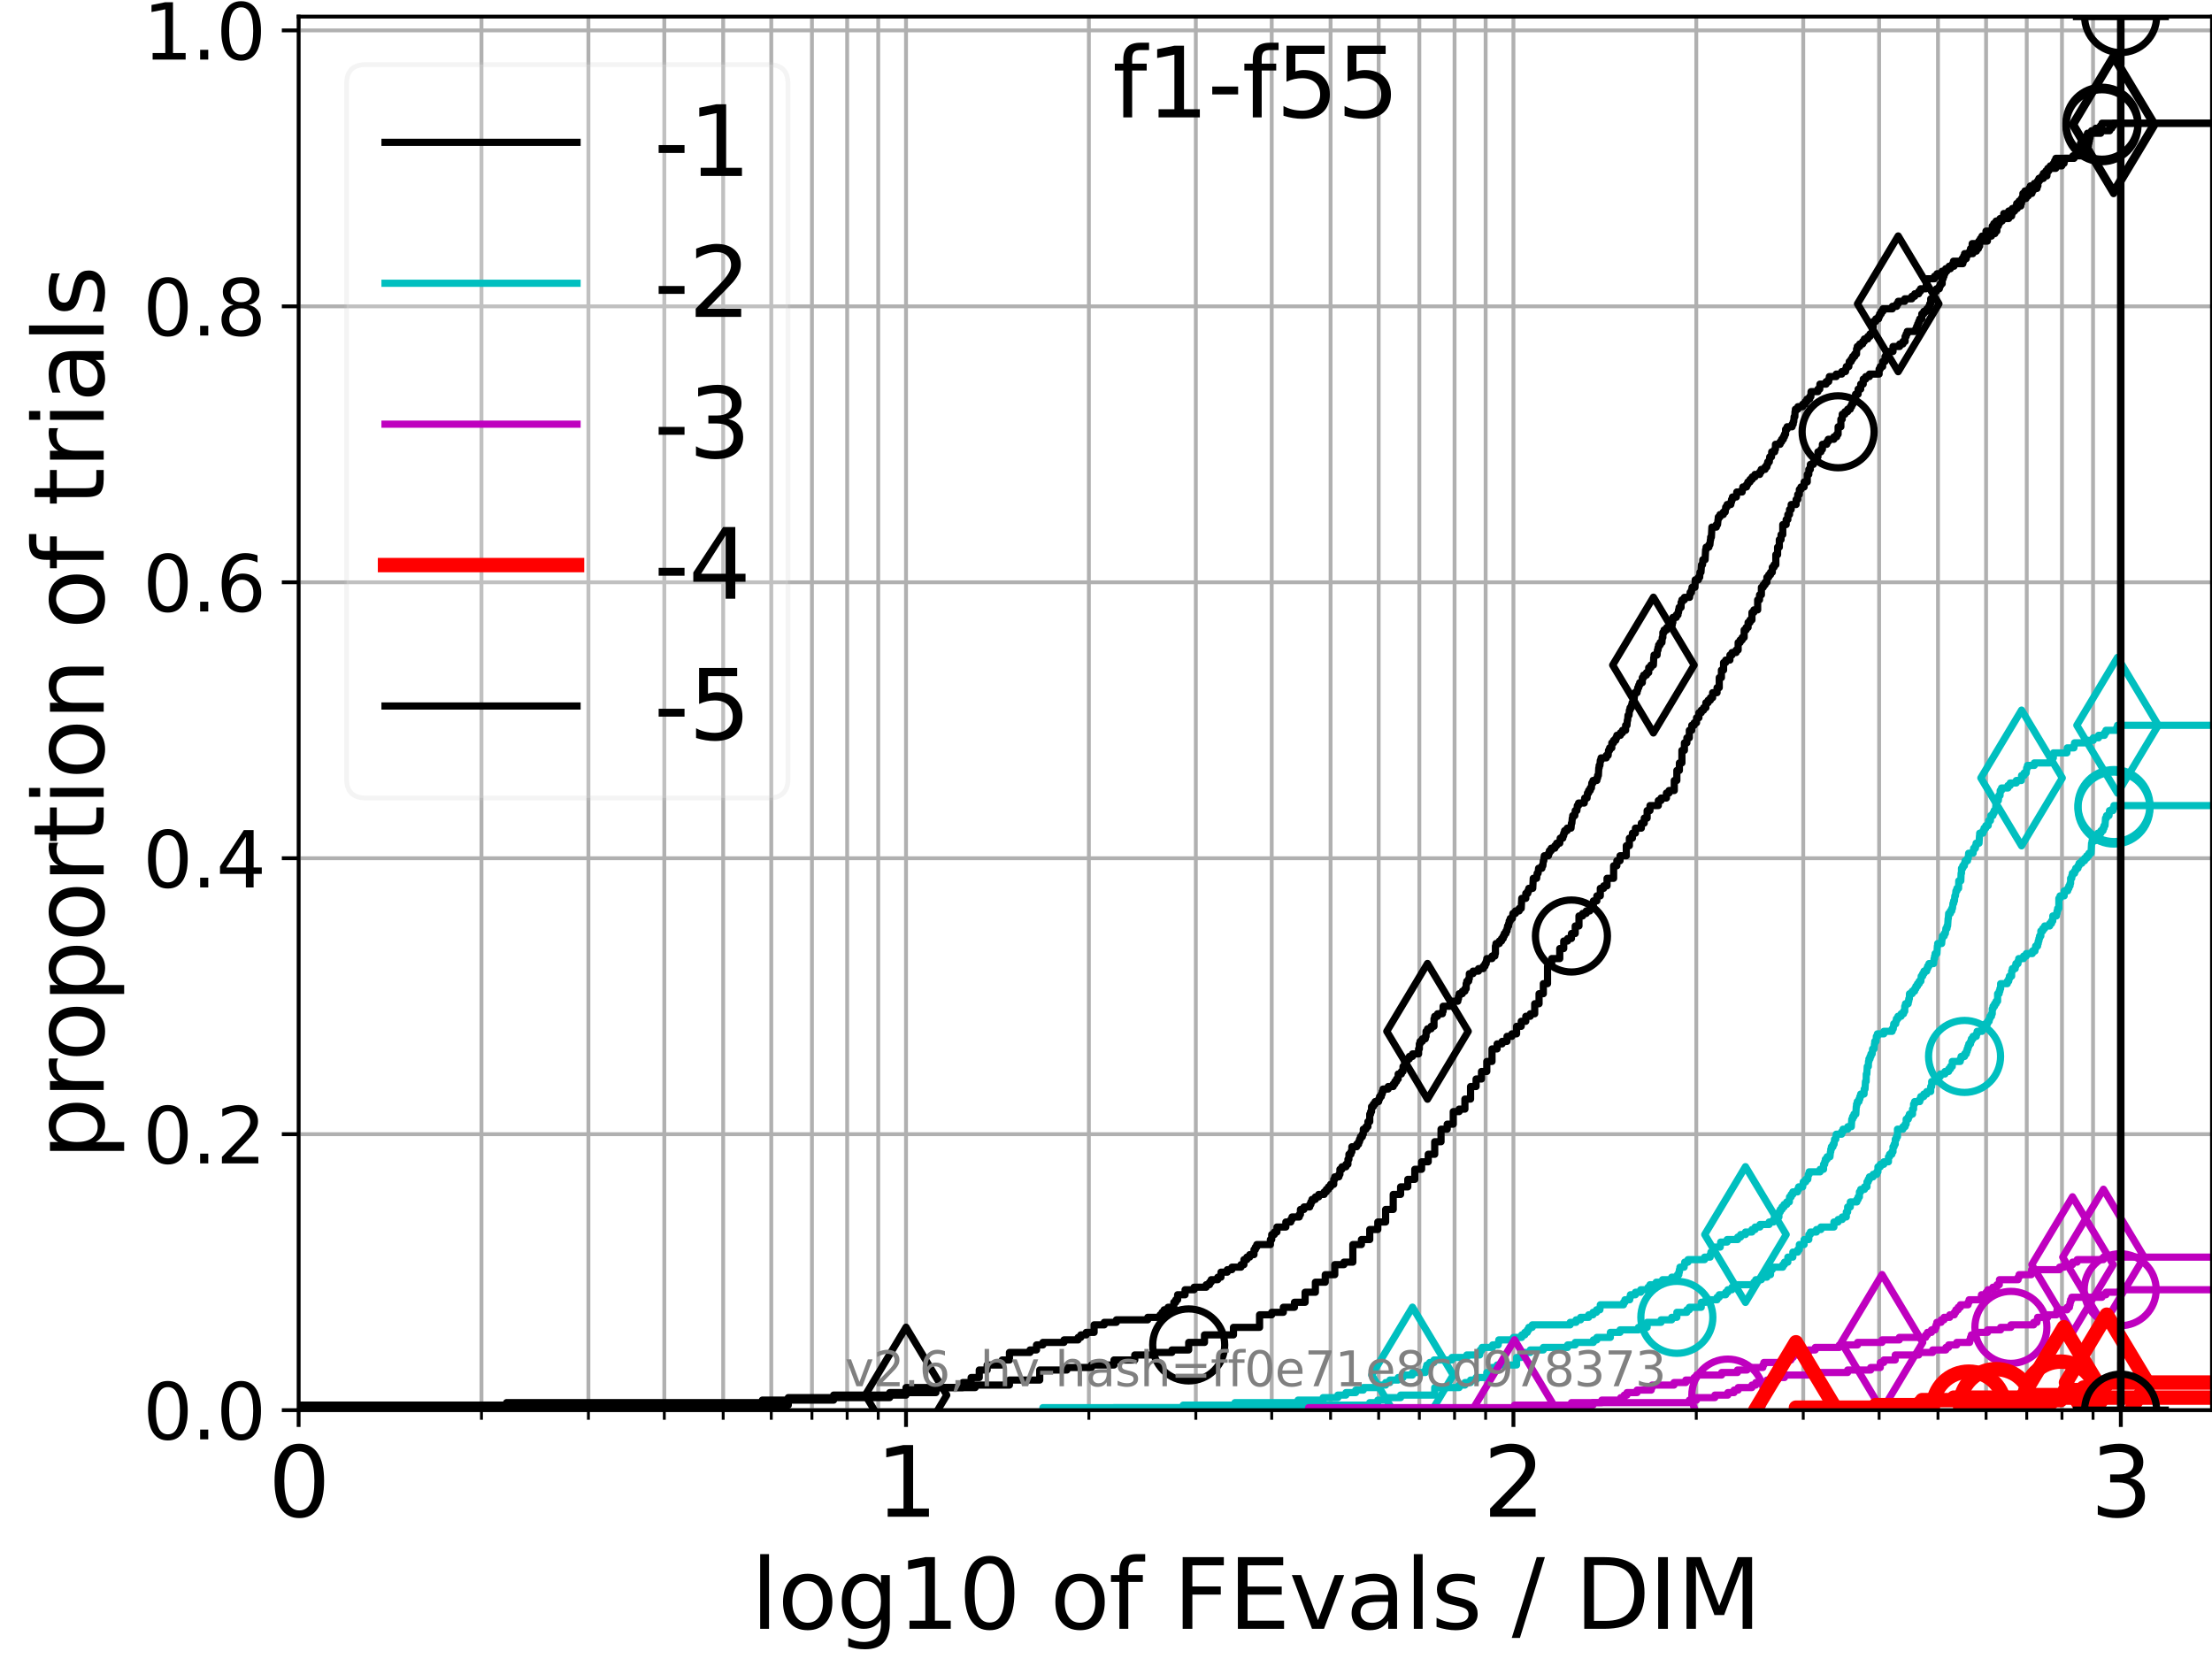<?xml version="1.0" encoding="utf-8" standalone="no"?>
<!DOCTYPE svg PUBLIC "-//W3C//DTD SVG 1.1//EN"
  "http://www.w3.org/Graphics/SVG/1.1/DTD/svg11.dtd">
<svg xmlns:xlink="http://www.w3.org/1999/xlink" width="460.8pt" height="345.6pt" viewBox="0 0 460.8 345.6" xmlns="http://www.w3.org/2000/svg" version="1.1">
 <defs>
  <style type="text/css">*{stroke-linejoin: round; stroke-linecap: butt}</style>
 </defs>
 <g id="figure_1">
  <g id="patch_1">
   <path d="M 0 345.6 
L 460.8 345.6 
L 460.8 0 
L 0 0 
z
" style="fill: #ffffff"/>
  </g>
  <g id="axes_1">
   <g id="patch_2">
    <path d="M 62.208 293.76 
L 460.8 293.76 
L 460.8 3.456 
L 62.208 3.456 
z
" style="fill: #ffffff"/>
   </g>
   <g id="matplotlib.axis_1">
    <g id="xtick_1">
     <g id="line2d_1">
      <path d="M 62.208 293.76 
L 62.208 3.456 
" clip-path="url(#pc61f2c852c)" style="fill: none; stroke: #b0b0b0; stroke-width: 0.8; stroke-linecap: square"/>
     </g>
     <g id="line2d_2">
      <defs>
       <path id="mf02e440563" d="M 0 0 
L 0 3.5 
" style="stroke: #000000; stroke-width: 0.8"/>
      </defs>
      <g>
       <use xlink:href="#mf02e440563" x="62.208" y="293.76" style="stroke: #000000; stroke-width: 0.8"/>
      </g>
     </g>
     <g id="text_1">
      <!-- 0 -->
      <g transform="translate(55.846 315.957) scale(0.2 -0.2)">
       <defs>
        <path id="DejaVuSans-30" d="M 2034 4250 
Q 1547 4250 1301 3770 
Q 1056 3291 1056 2328 
Q 1056 1369 1301 889 
Q 1547 409 2034 409 
Q 2525 409 2770 889 
Q 3016 1369 3016 2328 
Q 3016 3291 2770 3770 
Q 2525 4250 2034 4250 
z
M 2034 4750 
Q 2819 4750 3233 4129 
Q 3647 3509 3647 2328 
Q 3647 1150 3233 529 
Q 2819 -91 2034 -91 
Q 1250 -91 836 529 
Q 422 1150 422 2328 
Q 422 3509 836 4129 
Q 1250 4750 2034 4750 
z
" transform="scale(0.016)"/>
       </defs>
       <use xlink:href="#DejaVuSans-30"/>
      </g>
     </g>
    </g>
    <g id="xtick_2">
     <g id="line2d_3">
      <path d="M 188.741 293.76 
L 188.741 3.456 
" clip-path="url(#pc61f2c852c)" style="fill: none; stroke: #b0b0b0; stroke-width: 0.8; stroke-linecap: square"/>
     </g>
     <g id="line2d_4">
      <g>
       <use xlink:href="#mf02e440563" x="188.741" y="293.76" style="stroke: #000000; stroke-width: 0.8"/>
      </g>
     </g>
     <g id="text_2">
      <!-- 1 -->
      <g transform="translate(182.379 315.957) scale(0.2 -0.2)">
       <defs>
        <path id="DejaVuSans-31" d="M 794 531 
L 1825 531 
L 1825 4091 
L 703 3866 
L 703 4441 
L 1819 4666 
L 2450 4666 
L 2450 531 
L 3481 531 
L 3481 0 
L 794 0 
L 794 531 
z
" transform="scale(0.016)"/>
       </defs>
       <use xlink:href="#DejaVuSans-31"/>
      </g>
     </g>
    </g>
    <g id="xtick_3">
     <g id="line2d_5">
      <path d="M 315.275 293.76 
L 315.275 3.456 
" clip-path="url(#pc61f2c852c)" style="fill: none; stroke: #b0b0b0; stroke-width: 0.8; stroke-linecap: square"/>
     </g>
     <g id="line2d_6">
      <g>
       <use xlink:href="#mf02e440563" x="315.275" y="293.76" style="stroke: #000000; stroke-width: 0.8"/>
      </g>
     </g>
     <g id="text_3">
      <!-- 2 -->
      <g transform="translate(308.912 315.957) scale(0.2 -0.2)">
       <defs>
        <path id="DejaVuSans-32" d="M 1228 531 
L 3431 531 
L 3431 0 
L 469 0 
L 469 531 
Q 828 903 1448 1529 
Q 2069 2156 2228 2338 
Q 2531 2678 2651 2914 
Q 2772 3150 2772 3378 
Q 2772 3750 2511 3984 
Q 2250 4219 1831 4219 
Q 1534 4219 1204 4116 
Q 875 4013 500 3803 
L 500 4441 
Q 881 4594 1212 4672 
Q 1544 4750 1819 4750 
Q 2544 4750 2975 4387 
Q 3406 4025 3406 3419 
Q 3406 3131 3298 2873 
Q 3191 2616 2906 2266 
Q 2828 2175 2409 1742 
Q 1991 1309 1228 531 
z
" transform="scale(0.016)"/>
       </defs>
       <use xlink:href="#DejaVuSans-32"/>
      </g>
     </g>
    </g>
    <g id="xtick_4">
     <g id="line2d_7">
      <path d="M 441.808 293.76 
L 441.808 3.456 
" clip-path="url(#pc61f2c852c)" style="fill: none; stroke: #b0b0b0; stroke-width: 0.8; stroke-linecap: square"/>
     </g>
     <g id="line2d_8">
      <g>
       <use xlink:href="#mf02e440563" x="441.808" y="293.76" style="stroke: #000000; stroke-width: 0.8"/>
      </g>
     </g>
     <g id="text_4">
      <!-- 3 -->
      <g transform="translate(435.446 315.957) scale(0.2 -0.2)">
       <defs>
        <path id="DejaVuSans-33" d="M 2597 2516 
Q 3050 2419 3304 2112 
Q 3559 1806 3559 1356 
Q 3559 666 3084 287 
Q 2609 -91 1734 -91 
Q 1441 -91 1130 -33 
Q 819 25 488 141 
L 488 750 
Q 750 597 1062 519 
Q 1375 441 1716 441 
Q 2309 441 2620 675 
Q 2931 909 2931 1356 
Q 2931 1769 2642 2001 
Q 2353 2234 1838 2234 
L 1294 2234 
L 1294 2753 
L 1863 2753 
Q 2328 2753 2575 2939 
Q 2822 3125 2822 3475 
Q 2822 3834 2567 4026 
Q 2313 4219 1838 4219 
Q 1578 4219 1281 4162 
Q 984 4106 628 3988 
L 628 4550 
Q 988 4650 1302 4700 
Q 1616 4750 1894 4750 
Q 2613 4750 3031 4423 
Q 3450 4097 3450 3541 
Q 3450 3153 3228 2886 
Q 3006 2619 2597 2516 
z
" transform="scale(0.016)"/>
       </defs>
       <use xlink:href="#DejaVuSans-33"/>
      </g>
     </g>
    </g>
    <g id="xtick_5">
     <g id="line2d_9">
      <path d="M 100.298 293.76 
L 100.298 3.456 
" clip-path="url(#pc61f2c852c)" style="fill: none; stroke: #b0b0b0; stroke-width: 0.8; stroke-linecap: square"/>
     </g>
     <g id="line2d_10">
      <defs>
       <path id="m3640e7e843" d="M 0 0 
L 0 2 
" style="stroke: #000000; stroke-width: 0.6"/>
      </defs>
      <g>
       <use xlink:href="#m3640e7e843" x="100.298" y="293.76" style="stroke: #000000; stroke-width: 0.6"/>
      </g>
     </g>
    </g>
    <g id="xtick_6">
     <g id="line2d_11">
      <path d="M 122.58 293.76 
L 122.58 3.456 
" clip-path="url(#pc61f2c852c)" style="fill: none; stroke: #b0b0b0; stroke-width: 0.8; stroke-linecap: square"/>
     </g>
     <g id="line2d_12">
      <g>
       <use xlink:href="#m3640e7e843" x="122.58" y="293.76" style="stroke: #000000; stroke-width: 0.6"/>
      </g>
     </g>
    </g>
    <g id="xtick_7">
     <g id="line2d_13">
      <path d="M 138.389 293.76 
L 138.389 3.456 
" clip-path="url(#pc61f2c852c)" style="fill: none; stroke: #b0b0b0; stroke-width: 0.8; stroke-linecap: square"/>
     </g>
     <g id="line2d_14">
      <g>
       <use xlink:href="#m3640e7e843" x="138.389" y="293.76" style="stroke: #000000; stroke-width: 0.6"/>
      </g>
     </g>
    </g>
    <g id="xtick_8">
     <g id="line2d_15">
      <path d="M 150.651 293.76 
L 150.651 3.456 
" clip-path="url(#pc61f2c852c)" style="fill: none; stroke: #b0b0b0; stroke-width: 0.8; stroke-linecap: square"/>
     </g>
     <g id="line2d_16">
      <g>
       <use xlink:href="#m3640e7e843" x="150.651" y="293.76" style="stroke: #000000; stroke-width: 0.6"/>
      </g>
     </g>
    </g>
    <g id="xtick_9">
     <g id="line2d_17">
      <path d="M 160.67 293.76 
L 160.67 3.456 
" clip-path="url(#pc61f2c852c)" style="fill: none; stroke: #b0b0b0; stroke-width: 0.8; stroke-linecap: square"/>
     </g>
     <g id="line2d_18">
      <g>
       <use xlink:href="#m3640e7e843" x="160.67" y="293.76" style="stroke: #000000; stroke-width: 0.6"/>
      </g>
     </g>
    </g>
    <g id="xtick_10">
     <g id="line2d_19">
      <path d="M 169.141 293.76 
L 169.141 3.456 
" clip-path="url(#pc61f2c852c)" style="fill: none; stroke: #b0b0b0; stroke-width: 0.8; stroke-linecap: square"/>
     </g>
     <g id="line2d_20">
      <g>
       <use xlink:href="#m3640e7e843" x="169.141" y="293.76" style="stroke: #000000; stroke-width: 0.6"/>
      </g>
     </g>
    </g>
    <g id="xtick_11">
     <g id="line2d_21">
      <path d="M 176.479 293.76 
L 176.479 3.456 
" clip-path="url(#pc61f2c852c)" style="fill: none; stroke: #b0b0b0; stroke-width: 0.8; stroke-linecap: square"/>
     </g>
     <g id="line2d_22">
      <g>
       <use xlink:href="#m3640e7e843" x="176.479" y="293.76" style="stroke: #000000; stroke-width: 0.6"/>
      </g>
     </g>
    </g>
    <g id="xtick_12">
     <g id="line2d_23">
      <path d="M 182.952 293.76 
L 182.952 3.456 
" clip-path="url(#pc61f2c852c)" style="fill: none; stroke: #b0b0b0; stroke-width: 0.8; stroke-linecap: square"/>
     </g>
     <g id="line2d_24">
      <g>
       <use xlink:href="#m3640e7e843" x="182.952" y="293.76" style="stroke: #000000; stroke-width: 0.6"/>
      </g>
     </g>
    </g>
    <g id="xtick_13">
     <g id="line2d_25">
      <path d="M 226.832 293.76 
L 226.832 3.456 
" clip-path="url(#pc61f2c852c)" style="fill: none; stroke: #b0b0b0; stroke-width: 0.8; stroke-linecap: square"/>
     </g>
     <g id="line2d_26">
      <g>
       <use xlink:href="#m3640e7e843" x="226.832" y="293.76" style="stroke: #000000; stroke-width: 0.6"/>
      </g>
     </g>
    </g>
    <g id="xtick_14">
     <g id="line2d_27">
      <path d="M 249.113 293.76 
L 249.113 3.456 
" clip-path="url(#pc61f2c852c)" style="fill: none; stroke: #b0b0b0; stroke-width: 0.8; stroke-linecap: square"/>
     </g>
     <g id="line2d_28">
      <g>
       <use xlink:href="#m3640e7e843" x="249.113" y="293.76" style="stroke: #000000; stroke-width: 0.6"/>
      </g>
     </g>
    </g>
    <g id="xtick_15">
     <g id="line2d_29">
      <path d="M 264.922 293.76 
L 264.922 3.456 
" clip-path="url(#pc61f2c852c)" style="fill: none; stroke: #b0b0b0; stroke-width: 0.8; stroke-linecap: square"/>
     </g>
     <g id="line2d_30">
      <g>
       <use xlink:href="#m3640e7e843" x="264.922" y="293.76" style="stroke: #000000; stroke-width: 0.6"/>
      </g>
     </g>
    </g>
    <g id="xtick_16">
     <g id="line2d_31">
      <path d="M 277.185 293.76 
L 277.185 3.456 
" clip-path="url(#pc61f2c852c)" style="fill: none; stroke: #b0b0b0; stroke-width: 0.8; stroke-linecap: square"/>
     </g>
     <g id="line2d_32">
      <g>
       <use xlink:href="#m3640e7e843" x="277.185" y="293.76" style="stroke: #000000; stroke-width: 0.6"/>
      </g>
     </g>
    </g>
    <g id="xtick_17">
     <g id="line2d_33">
      <path d="M 287.204 293.76 
L 287.204 3.456 
" clip-path="url(#pc61f2c852c)" style="fill: none; stroke: #b0b0b0; stroke-width: 0.8; stroke-linecap: square"/>
     </g>
     <g id="line2d_34">
      <g>
       <use xlink:href="#m3640e7e843" x="287.204" y="293.76" style="stroke: #000000; stroke-width: 0.6"/>
      </g>
     </g>
    </g>
    <g id="xtick_18">
     <g id="line2d_35">
      <path d="M 295.675 293.76 
L 295.675 3.456 
" clip-path="url(#pc61f2c852c)" style="fill: none; stroke: #b0b0b0; stroke-width: 0.8; stroke-linecap: square"/>
     </g>
     <g id="line2d_36">
      <g>
       <use xlink:href="#m3640e7e843" x="295.675" y="293.76" style="stroke: #000000; stroke-width: 0.6"/>
      </g>
     </g>
    </g>
    <g id="xtick_19">
     <g id="line2d_37">
      <path d="M 303.013 293.76 
L 303.013 3.456 
" clip-path="url(#pc61f2c852c)" style="fill: none; stroke: #b0b0b0; stroke-width: 0.8; stroke-linecap: square"/>
     </g>
     <g id="line2d_38">
      <g>
       <use xlink:href="#m3640e7e843" x="303.013" y="293.76" style="stroke: #000000; stroke-width: 0.6"/>
      </g>
     </g>
    </g>
    <g id="xtick_20">
     <g id="line2d_39">
      <path d="M 309.485 293.76 
L 309.485 3.456 
" clip-path="url(#pc61f2c852c)" style="fill: none; stroke: #b0b0b0; stroke-width: 0.8; stroke-linecap: square"/>
     </g>
     <g id="line2d_40">
      <g>
       <use xlink:href="#m3640e7e843" x="309.485" y="293.76" style="stroke: #000000; stroke-width: 0.6"/>
      </g>
     </g>
    </g>
    <g id="xtick_21">
     <g id="line2d_41">
      <path d="M 353.365 293.76 
L 353.365 3.456 
" clip-path="url(#pc61f2c852c)" style="fill: none; stroke: #b0b0b0; stroke-width: 0.8; stroke-linecap: square"/>
     </g>
     <g id="line2d_42">
      <g>
       <use xlink:href="#m3640e7e843" x="353.365" y="293.76" style="stroke: #000000; stroke-width: 0.6"/>
      </g>
     </g>
    </g>
    <g id="xtick_22">
     <g id="line2d_43">
      <path d="M 375.647 293.76 
L 375.647 3.456 
" clip-path="url(#pc61f2c852c)" style="fill: none; stroke: #b0b0b0; stroke-width: 0.8; stroke-linecap: square"/>
     </g>
     <g id="line2d_44">
      <g>
       <use xlink:href="#m3640e7e843" x="375.647" y="293.76" style="stroke: #000000; stroke-width: 0.6"/>
      </g>
     </g>
    </g>
    <g id="xtick_23">
     <g id="line2d_45">
      <path d="M 391.456 293.76 
L 391.456 3.456 
" clip-path="url(#pc61f2c852c)" style="fill: none; stroke: #b0b0b0; stroke-width: 0.8; stroke-linecap: square"/>
     </g>
     <g id="line2d_46">
      <g>
       <use xlink:href="#m3640e7e843" x="391.456" y="293.76" style="stroke: #000000; stroke-width: 0.6"/>
      </g>
     </g>
    </g>
    <g id="xtick_24">
     <g id="line2d_47">
      <path d="M 403.718 293.76 
L 403.718 3.456 
" clip-path="url(#pc61f2c852c)" style="fill: none; stroke: #b0b0b0; stroke-width: 0.8; stroke-linecap: square"/>
     </g>
     <g id="line2d_48">
      <g>
       <use xlink:href="#m3640e7e843" x="403.718" y="293.76" style="stroke: #000000; stroke-width: 0.6"/>
      </g>
     </g>
    </g>
    <g id="xtick_25">
     <g id="line2d_49">
      <path d="M 413.737 293.76 
L 413.737 3.456 
" clip-path="url(#pc61f2c852c)" style="fill: none; stroke: #b0b0b0; stroke-width: 0.8; stroke-linecap: square"/>
     </g>
     <g id="line2d_50">
      <g>
       <use xlink:href="#m3640e7e843" x="413.737" y="293.76" style="stroke: #000000; stroke-width: 0.6"/>
      </g>
     </g>
    </g>
    <g id="xtick_26">
     <g id="line2d_51">
      <path d="M 422.208 293.76 
L 422.208 3.456 
" clip-path="url(#pc61f2c852c)" style="fill: none; stroke: #b0b0b0; stroke-width: 0.8; stroke-linecap: square"/>
     </g>
     <g id="line2d_52">
      <g>
       <use xlink:href="#m3640e7e843" x="422.208" y="293.76" style="stroke: #000000; stroke-width: 0.6"/>
      </g>
     </g>
    </g>
    <g id="xtick_27">
     <g id="line2d_53">
      <path d="M 429.546 293.76 
L 429.546 3.456 
" clip-path="url(#pc61f2c852c)" style="fill: none; stroke: #b0b0b0; stroke-width: 0.8; stroke-linecap: square"/>
     </g>
     <g id="line2d_54">
      <g>
       <use xlink:href="#m3640e7e843" x="429.546" y="293.76" style="stroke: #000000; stroke-width: 0.6"/>
      </g>
     </g>
    </g>
    <g id="xtick_28">
     <g id="line2d_55">
      <path d="M 436.019 293.76 
L 436.019 3.456 
" clip-path="url(#pc61f2c852c)" style="fill: none; stroke: #b0b0b0; stroke-width: 0.8; stroke-linecap: square"/>
     </g>
     <g id="line2d_56">
      <g>
       <use xlink:href="#m3640e7e843" x="436.019" y="293.76" style="stroke: #000000; stroke-width: 0.6"/>
      </g>
     </g>
    </g>
    <g id="text_5">
     <!-- log10 of FEvals / DIM -->
     <g transform="translate(156.431 339.313) scale(0.2 -0.2)">
      <defs>
       <path id="DejaVuSans-6c" d="M 603 4863 
L 1178 4863 
L 1178 0 
L 603 0 
L 603 4863 
z
" transform="scale(0.016)"/>
       <path id="DejaVuSans-6f" d="M 1959 3097 
Q 1497 3097 1228 2736 
Q 959 2375 959 1747 
Q 959 1119 1226 758 
Q 1494 397 1959 397 
Q 2419 397 2687 759 
Q 2956 1122 2956 1747 
Q 2956 2369 2687 2733 
Q 2419 3097 1959 3097 
z
M 1959 3584 
Q 2709 3584 3137 3096 
Q 3566 2609 3566 1747 
Q 3566 888 3137 398 
Q 2709 -91 1959 -91 
Q 1206 -91 779 398 
Q 353 888 353 1747 
Q 353 2609 779 3096 
Q 1206 3584 1959 3584 
z
" transform="scale(0.016)"/>
       <path id="DejaVuSans-67" d="M 2906 1791 
Q 2906 2416 2648 2759 
Q 2391 3103 1925 3103 
Q 1463 3103 1205 2759 
Q 947 2416 947 1791 
Q 947 1169 1205 825 
Q 1463 481 1925 481 
Q 2391 481 2648 825 
Q 2906 1169 2906 1791 
z
M 3481 434 
Q 3481 -459 3084 -895 
Q 2688 -1331 1869 -1331 
Q 1566 -1331 1297 -1286 
Q 1028 -1241 775 -1147 
L 775 -588 
Q 1028 -725 1275 -790 
Q 1522 -856 1778 -856 
Q 2344 -856 2625 -561 
Q 2906 -266 2906 331 
L 2906 616 
Q 2728 306 2450 153 
Q 2172 0 1784 0 
Q 1141 0 747 490 
Q 353 981 353 1791 
Q 353 2603 747 3093 
Q 1141 3584 1784 3584 
Q 2172 3584 2450 3431 
Q 2728 3278 2906 2969 
L 2906 3500 
L 3481 3500 
L 3481 434 
z
" transform="scale(0.016)"/>
       <path id="DejaVuSans-20" transform="scale(0.016)"/>
       <path id="DejaVuSans-66" d="M 2375 4863 
L 2375 4384 
L 1825 4384 
Q 1516 4384 1395 4259 
Q 1275 4134 1275 3809 
L 1275 3500 
L 2222 3500 
L 2222 3053 
L 1275 3053 
L 1275 0 
L 697 0 
L 697 3053 
L 147 3053 
L 147 3500 
L 697 3500 
L 697 3744 
Q 697 4328 969 4595 
Q 1241 4863 1831 4863 
L 2375 4863 
z
" transform="scale(0.016)"/>
       <path id="DejaVuSans-46" d="M 628 4666 
L 3309 4666 
L 3309 4134 
L 1259 4134 
L 1259 2759 
L 3109 2759 
L 3109 2228 
L 1259 2228 
L 1259 0 
L 628 0 
L 628 4666 
z
" transform="scale(0.016)"/>
       <path id="DejaVuSans-45" d="M 628 4666 
L 3578 4666 
L 3578 4134 
L 1259 4134 
L 1259 2753 
L 3481 2753 
L 3481 2222 
L 1259 2222 
L 1259 531 
L 3634 531 
L 3634 0 
L 628 0 
L 628 4666 
z
" transform="scale(0.016)"/>
       <path id="DejaVuSans-76" d="M 191 3500 
L 800 3500 
L 1894 563 
L 2988 3500 
L 3597 3500 
L 2284 0 
L 1503 0 
L 191 3500 
z
" transform="scale(0.016)"/>
       <path id="DejaVuSans-61" d="M 2194 1759 
Q 1497 1759 1228 1600 
Q 959 1441 959 1056 
Q 959 750 1161 570 
Q 1363 391 1709 391 
Q 2188 391 2477 730 
Q 2766 1069 2766 1631 
L 2766 1759 
L 2194 1759 
z
M 3341 1997 
L 3341 0 
L 2766 0 
L 2766 531 
Q 2569 213 2275 61 
Q 1981 -91 1556 -91 
Q 1019 -91 701 211 
Q 384 513 384 1019 
Q 384 1609 779 1909 
Q 1175 2209 1959 2209 
L 2766 2209 
L 2766 2266 
Q 2766 2663 2505 2880 
Q 2244 3097 1772 3097 
Q 1472 3097 1187 3025 
Q 903 2953 641 2809 
L 641 3341 
Q 956 3463 1253 3523 
Q 1550 3584 1831 3584 
Q 2591 3584 2966 3190 
Q 3341 2797 3341 1997 
z
" transform="scale(0.016)"/>
       <path id="DejaVuSans-73" d="M 2834 3397 
L 2834 2853 
Q 2591 2978 2328 3040 
Q 2066 3103 1784 3103 
Q 1356 3103 1142 2972 
Q 928 2841 928 2578 
Q 928 2378 1081 2264 
Q 1234 2150 1697 2047 
L 1894 2003 
Q 2506 1872 2764 1633 
Q 3022 1394 3022 966 
Q 3022 478 2636 193 
Q 2250 -91 1575 -91 
Q 1294 -91 989 -36 
Q 684 19 347 128 
L 347 722 
Q 666 556 975 473 
Q 1284 391 1588 391 
Q 1994 391 2212 530 
Q 2431 669 2431 922 
Q 2431 1156 2273 1281 
Q 2116 1406 1581 1522 
L 1381 1569 
Q 847 1681 609 1914 
Q 372 2147 372 2553 
Q 372 3047 722 3315 
Q 1072 3584 1716 3584 
Q 2034 3584 2315 3537 
Q 2597 3491 2834 3397 
z
" transform="scale(0.016)"/>
       <path id="DejaVuSans-2f" d="M 1625 4666 
L 2156 4666 
L 531 -594 
L 0 -594 
L 1625 4666 
z
" transform="scale(0.016)"/>
       <path id="DejaVuSans-44" d="M 1259 4147 
L 1259 519 
L 2022 519 
Q 2988 519 3436 956 
Q 3884 1394 3884 2338 
Q 3884 3275 3436 3711 
Q 2988 4147 2022 4147 
L 1259 4147 
z
M 628 4666 
L 1925 4666 
Q 3281 4666 3915 4102 
Q 4550 3538 4550 2338 
Q 4550 1131 3912 565 
Q 3275 0 1925 0 
L 628 0 
L 628 4666 
z
" transform="scale(0.016)"/>
       <path id="DejaVuSans-49" d="M 628 4666 
L 1259 4666 
L 1259 0 
L 628 0 
L 628 4666 
z
" transform="scale(0.016)"/>
       <path id="DejaVuSans-4d" d="M 628 4666 
L 1569 4666 
L 2759 1491 
L 3956 4666 
L 4897 4666 
L 4897 0 
L 4281 0 
L 4281 4097 
L 3078 897 
L 2444 897 
L 1241 4097 
L 1241 0 
L 628 0 
L 628 4666 
z
" transform="scale(0.016)"/>
      </defs>
      <use xlink:href="#DejaVuSans-6c"/>
      <use xlink:href="#DejaVuSans-6f" x="27.783"/>
      <use xlink:href="#DejaVuSans-67" x="88.965"/>
      <use xlink:href="#DejaVuSans-31" x="152.441"/>
      <use xlink:href="#DejaVuSans-30" x="216.064"/>
      <use xlink:href="#DejaVuSans-20" x="279.688"/>
      <use xlink:href="#DejaVuSans-6f" x="311.475"/>
      <use xlink:href="#DejaVuSans-66" x="372.656"/>
      <use xlink:href="#DejaVuSans-20" x="407.861"/>
      <use xlink:href="#DejaVuSans-46" x="439.648"/>
      <use xlink:href="#DejaVuSans-45" x="497.168"/>
      <use xlink:href="#DejaVuSans-76" x="560.352"/>
      <use xlink:href="#DejaVuSans-61" x="619.531"/>
      <use xlink:href="#DejaVuSans-6c" x="680.811"/>
      <use xlink:href="#DejaVuSans-73" x="708.594"/>
      <use xlink:href="#DejaVuSans-20" x="760.693"/>
      <use xlink:href="#DejaVuSans-2f" x="792.48"/>
      <use xlink:href="#DejaVuSans-20" x="826.172"/>
      <use xlink:href="#DejaVuSans-44" x="857.959"/>
      <use xlink:href="#DejaVuSans-49" x="934.961"/>
      <use xlink:href="#DejaVuSans-4d" x="964.453"/>
     </g>
    </g>
   </g>
   <g id="matplotlib.axis_2">
    <g id="ytick_1">
     <g id="line2d_57">
      <path d="M 62.208 293.76 
L 460.8 293.76 
" clip-path="url(#pc61f2c852c)" style="fill: none; stroke: #b0b0b0; stroke-width: 0.8; stroke-linecap: square"/>
     </g>
     <g id="line2d_58">
      <defs>
       <path id="mffd0d80138" d="M 0 0 
L -3.5 0 
" style="stroke: #000000; stroke-width: 0.8"/>
      </defs>
      <g>
       <use xlink:href="#mffd0d80138" x="62.208" y="293.76" style="stroke: #000000; stroke-width: 0.8"/>
      </g>
     </g>
     <g id="text_6">
      <!-- 0.0 -->
      <g transform="translate(29.763 299.839) scale(0.16 -0.16)">
       <defs>
        <path id="DejaVuSans-2e" d="M 684 794 
L 1344 794 
L 1344 0 
L 684 0 
L 684 794 
z
" transform="scale(0.016)"/>
       </defs>
       <use xlink:href="#DejaVuSans-30"/>
       <use xlink:href="#DejaVuSans-2e" x="63.623"/>
       <use xlink:href="#DejaVuSans-30" x="95.41"/>
      </g>
     </g>
    </g>
    <g id="ytick_2">
     <g id="line2d_59">
      <path d="M 62.208 236.274 
L 460.8 236.274 
" clip-path="url(#pc61f2c852c)" style="fill: none; stroke: #b0b0b0; stroke-width: 0.8; stroke-linecap: square"/>
     </g>
     <g id="line2d_60">
      <g>
       <use xlink:href="#mffd0d80138" x="62.208" y="236.274" style="stroke: #000000; stroke-width: 0.8"/>
      </g>
     </g>
     <g id="text_7">
      <!-- 0.2 -->
      <g transform="translate(29.763 242.353) scale(0.16 -0.16)">
       <use xlink:href="#DejaVuSans-30"/>
       <use xlink:href="#DejaVuSans-2e" x="63.623"/>
       <use xlink:href="#DejaVuSans-32" x="95.41"/>
      </g>
     </g>
    </g>
    <g id="ytick_3">
     <g id="line2d_61">
      <path d="M 62.208 178.788 
L 460.8 178.788 
" clip-path="url(#pc61f2c852c)" style="fill: none; stroke: #b0b0b0; stroke-width: 0.8; stroke-linecap: square"/>
     </g>
     <g id="line2d_62">
      <g>
       <use xlink:href="#mffd0d80138" x="62.208" y="178.788" style="stroke: #000000; stroke-width: 0.8"/>
      </g>
     </g>
     <g id="text_8">
      <!-- 0.4 -->
      <g transform="translate(29.763 184.867) scale(0.16 -0.16)">
       <defs>
        <path id="DejaVuSans-34" d="M 2419 4116 
L 825 1625 
L 2419 1625 
L 2419 4116 
z
M 2253 4666 
L 3047 4666 
L 3047 1625 
L 3713 1625 
L 3713 1100 
L 3047 1100 
L 3047 0 
L 2419 0 
L 2419 1100 
L 313 1100 
L 313 1709 
L 2253 4666 
z
" transform="scale(0.016)"/>
       </defs>
       <use xlink:href="#DejaVuSans-30"/>
       <use xlink:href="#DejaVuSans-2e" x="63.623"/>
       <use xlink:href="#DejaVuSans-34" x="95.41"/>
      </g>
     </g>
    </g>
    <g id="ytick_4">
     <g id="line2d_63">
      <path d="M 62.208 121.302 
L 460.8 121.302 
" clip-path="url(#pc61f2c852c)" style="fill: none; stroke: #b0b0b0; stroke-width: 0.8; stroke-linecap: square"/>
     </g>
     <g id="line2d_64">
      <g>
       <use xlink:href="#mffd0d80138" x="62.208" y="121.302" style="stroke: #000000; stroke-width: 0.8"/>
      </g>
     </g>
     <g id="text_9">
      <!-- 0.6 -->
      <g transform="translate(29.763 127.381) scale(0.16 -0.16)">
       <defs>
        <path id="DejaVuSans-36" d="M 2113 2584 
Q 1688 2584 1439 2293 
Q 1191 2003 1191 1497 
Q 1191 994 1439 701 
Q 1688 409 2113 409 
Q 2538 409 2786 701 
Q 3034 994 3034 1497 
Q 3034 2003 2786 2293 
Q 2538 2584 2113 2584 
z
M 3366 4563 
L 3366 3988 
Q 3128 4100 2886 4159 
Q 2644 4219 2406 4219 
Q 1781 4219 1451 3797 
Q 1122 3375 1075 2522 
Q 1259 2794 1537 2939 
Q 1816 3084 2150 3084 
Q 2853 3084 3261 2657 
Q 3669 2231 3669 1497 
Q 3669 778 3244 343 
Q 2819 -91 2113 -91 
Q 1303 -91 875 529 
Q 447 1150 447 2328 
Q 447 3434 972 4092 
Q 1497 4750 2381 4750 
Q 2619 4750 2861 4703 
Q 3103 4656 3366 4563 
z
" transform="scale(0.016)"/>
       </defs>
       <use xlink:href="#DejaVuSans-30"/>
       <use xlink:href="#DejaVuSans-2e" x="63.623"/>
       <use xlink:href="#DejaVuSans-36" x="95.41"/>
      </g>
     </g>
    </g>
    <g id="ytick_5">
     <g id="line2d_65">
      <path d="M 62.208 63.816 
L 460.8 63.816 
" clip-path="url(#pc61f2c852c)" style="fill: none; stroke: #b0b0b0; stroke-width: 0.8; stroke-linecap: square"/>
     </g>
     <g id="line2d_66">
      <g>
       <use xlink:href="#mffd0d80138" x="62.208" y="63.816" style="stroke: #000000; stroke-width: 0.8"/>
      </g>
     </g>
     <g id="text_10">
      <!-- 0.8 -->
      <g transform="translate(29.763 69.895) scale(0.16 -0.16)">
       <defs>
        <path id="DejaVuSans-38" d="M 2034 2216 
Q 1584 2216 1326 1975 
Q 1069 1734 1069 1313 
Q 1069 891 1326 650 
Q 1584 409 2034 409 
Q 2484 409 2743 651 
Q 3003 894 3003 1313 
Q 3003 1734 2745 1975 
Q 2488 2216 2034 2216 
z
M 1403 2484 
Q 997 2584 770 2862 
Q 544 3141 544 3541 
Q 544 4100 942 4425 
Q 1341 4750 2034 4750 
Q 2731 4750 3128 4425 
Q 3525 4100 3525 3541 
Q 3525 3141 3298 2862 
Q 3072 2584 2669 2484 
Q 3125 2378 3379 2068 
Q 3634 1759 3634 1313 
Q 3634 634 3220 271 
Q 2806 -91 2034 -91 
Q 1263 -91 848 271 
Q 434 634 434 1313 
Q 434 1759 690 2068 
Q 947 2378 1403 2484 
z
M 1172 3481 
Q 1172 3119 1398 2916 
Q 1625 2713 2034 2713 
Q 2441 2713 2670 2916 
Q 2900 3119 2900 3481 
Q 2900 3844 2670 4047 
Q 2441 4250 2034 4250 
Q 1625 4250 1398 4047 
Q 1172 3844 1172 3481 
z
" transform="scale(0.016)"/>
       </defs>
       <use xlink:href="#DejaVuSans-30"/>
       <use xlink:href="#DejaVuSans-2e" x="63.623"/>
       <use xlink:href="#DejaVuSans-38" x="95.41"/>
      </g>
     </g>
    </g>
    <g id="ytick_6">
     <g id="line2d_67">
      <path d="M 62.208 6.33 
L 460.8 6.33 
" clip-path="url(#pc61f2c852c)" style="fill: none; stroke: #b0b0b0; stroke-width: 0.8; stroke-linecap: square"/>
     </g>
     <g id="line2d_68">
      <g>
       <use xlink:href="#mffd0d80138" x="62.208" y="6.33" style="stroke: #000000; stroke-width: 0.8"/>
      </g>
     </g>
     <g id="text_11">
      <!-- 1.0 -->
      <g transform="translate(29.763 12.409) scale(0.16 -0.16)">
       <use xlink:href="#DejaVuSans-31"/>
       <use xlink:href="#DejaVuSans-2e" x="63.623"/>
       <use xlink:href="#DejaVuSans-30" x="95.41"/>
      </g>
     </g>
    </g>
    <g id="text_12">
     <!-- proportion of trials -->
     <g transform="translate(21.604 241.614) rotate(-90) scale(0.2 -0.2)">
      <defs>
       <path id="DejaVuSans-70" d="M 1159 525 
L 1159 -1331 
L 581 -1331 
L 581 3500 
L 1159 3500 
L 1159 2969 
Q 1341 3281 1617 3432 
Q 1894 3584 2278 3584 
Q 2916 3584 3314 3078 
Q 3713 2572 3713 1747 
Q 3713 922 3314 415 
Q 2916 -91 2278 -91 
Q 1894 -91 1617 61 
Q 1341 213 1159 525 
z
M 3116 1747 
Q 3116 2381 2855 2742 
Q 2594 3103 2138 3103 
Q 1681 3103 1420 2742 
Q 1159 2381 1159 1747 
Q 1159 1113 1420 752 
Q 1681 391 2138 391 
Q 2594 391 2855 752 
Q 3116 1113 3116 1747 
z
" transform="scale(0.016)"/>
       <path id="DejaVuSans-72" d="M 2631 2963 
Q 2534 3019 2420 3045 
Q 2306 3072 2169 3072 
Q 1681 3072 1420 2755 
Q 1159 2438 1159 1844 
L 1159 0 
L 581 0 
L 581 3500 
L 1159 3500 
L 1159 2956 
Q 1341 3275 1631 3429 
Q 1922 3584 2338 3584 
Q 2397 3584 2469 3576 
Q 2541 3569 2628 3553 
L 2631 2963 
z
" transform="scale(0.016)"/>
       <path id="DejaVuSans-74" d="M 1172 4494 
L 1172 3500 
L 2356 3500 
L 2356 3053 
L 1172 3053 
L 1172 1153 
Q 1172 725 1289 603 
Q 1406 481 1766 481 
L 2356 481 
L 2356 0 
L 1766 0 
Q 1100 0 847 248 
Q 594 497 594 1153 
L 594 3053 
L 172 3053 
L 172 3500 
L 594 3500 
L 594 4494 
L 1172 4494 
z
" transform="scale(0.016)"/>
       <path id="DejaVuSans-69" d="M 603 3500 
L 1178 3500 
L 1178 0 
L 603 0 
L 603 3500 
z
M 603 4863 
L 1178 4863 
L 1178 4134 
L 603 4134 
L 603 4863 
z
" transform="scale(0.016)"/>
       <path id="DejaVuSans-6e" d="M 3513 2113 
L 3513 0 
L 2938 0 
L 2938 2094 
Q 2938 2591 2744 2837 
Q 2550 3084 2163 3084 
Q 1697 3084 1428 2787 
Q 1159 2491 1159 1978 
L 1159 0 
L 581 0 
L 581 3500 
L 1159 3500 
L 1159 2956 
Q 1366 3272 1645 3428 
Q 1925 3584 2291 3584 
Q 2894 3584 3203 3211 
Q 3513 2838 3513 2113 
z
" transform="scale(0.016)"/>
      </defs>
      <use xlink:href="#DejaVuSans-70"/>
      <use xlink:href="#DejaVuSans-72" x="63.477"/>
      <use xlink:href="#DejaVuSans-6f" x="102.34"/>
      <use xlink:href="#DejaVuSans-70" x="163.521"/>
      <use xlink:href="#DejaVuSans-6f" x="226.998"/>
      <use xlink:href="#DejaVuSans-72" x="288.18"/>
      <use xlink:href="#DejaVuSans-74" x="329.293"/>
      <use xlink:href="#DejaVuSans-69" x="368.502"/>
      <use xlink:href="#DejaVuSans-6f" x="396.285"/>
      <use xlink:href="#DejaVuSans-6e" x="457.467"/>
      <use xlink:href="#DejaVuSans-20" x="520.846"/>
      <use xlink:href="#DejaVuSans-6f" x="552.633"/>
      <use xlink:href="#DejaVuSans-66" x="613.814"/>
      <use xlink:href="#DejaVuSans-20" x="649.02"/>
      <use xlink:href="#DejaVuSans-74" x="680.807"/>
      <use xlink:href="#DejaVuSans-72" x="720.016"/>
      <use xlink:href="#DejaVuSans-69" x="761.129"/>
      <use xlink:href="#DejaVuSans-61" x="788.912"/>
      <use xlink:href="#DejaVuSans-6c" x="850.191"/>
      <use xlink:href="#DejaVuSans-73" x="877.975"/>
     </g>
    </g>
   </g>
   <g id="line2d_69">
    <path d="M -1 293.237 
L 152.806 293.237 
L 152.806 292.715 
L 164.217 292.715 
L 164.217 291.147 
L 173.66 291.147 
L 173.66 290.624 
L 188.741 290.624 
L 188.741 289.057 
L 200.562 289.057 
L 200.562 288.011 
L 202.307 288.011 
L 202.307 286.966 
L 203.998 286.966 
L 203.998 285.398 
L 205.639 285.398 
L 205.639 284.353 
L 208.78 284.353 
L 208.78 283.308 
L 210.285 283.308 
L 210.285 281.74 
L 214.569 281.74 
L 214.569 281.218 
L 215.926 281.218 
L 215.926 280.172 
L 217.251 280.172 
L 217.251 279.65 
L 221.649 279.65 
L 221.649 279.127 
L 224.589 279.127 
L 224.589 278.605 
L 225.158 278.605 
L 225.158 278.082 
L 226.28 278.082 
L 226.28 277.559 
L 227.92 277.559 
L 227.92 275.992 
L 230.034 275.992 
L 230.034 275.469 
L 232.567 275.469 
L 232.567 274.946 
L 239.094 274.946 
L 239.094 274.424 
L 241.671 274.424 
L 241.671 273.901 
L 242.088 273.901 
L 242.088 273.379 
L 242.503 273.379 
L 242.503 272.856 
L 243.323 272.856 
L 243.323 272.333 
L 244.531 272.333 
L 244.531 271.288 
L 244.928 271.288 
L 244.928 270.766 
L 245.322 270.766 
L 245.322 269.72 
L 246.87 269.72 
L 246.87 268.675 
L 248.746 268.675 
L 248.746 268.153 
L 251.269 268.153 
L 251.269 267.63 
L 251.969 267.63 
L 251.969 267.107 
L 252.315 267.107 
L 252.315 266.585 
L 253.681 266.585 
L 253.681 266.062 
L 254.351 266.062 
L 254.351 265.017 
L 255.667 265.017 
L 255.667 264.494 
L 256.634 264.494 
L 256.634 263.972 
L 258.518 263.972 
L 258.518 263.449 
L 259.132 263.449 
L 259.132 262.404 
L 259.74 262.404 
L 259.74 261.881 
L 260.34 261.881 
L 260.34 261.359 
L 261.229 261.359 
L 261.229 260.314 
L 261.522 260.314 
L 261.522 259.791 
L 261.814 259.791 
L 261.814 259.268 
L 264.647 259.268 
L 264.647 258.223 
L 264.922 258.223 
L 264.922 257.178 
L 265.469 257.178 
L 265.469 256.655 
L 266.01 256.655 
L 266.01 255.61 
L 267.864 255.61 
L 267.864 254.565 
L 268.896 254.565 
L 268.896 254.042 
L 269.151 254.042 
L 269.151 253.52 
L 270.657 253.52 
L 270.657 252.997 
L 270.904 252.997 
L 270.904 251.952 
L 271.638 251.952 
L 271.638 251.429 
L 272.841 251.429 
L 272.841 250.907 
L 273.078 250.907 
L 273.078 250.384 
L 273.315 250.384 
L 273.315 249.862 
L 274.018 249.862 
L 274.018 249.339 
L 274.712 249.339 
L 274.712 248.816 
L 275.85 248.816 
L 275.85 248.294 
L 276.298 248.294 
L 276.298 247.771 
L 276.743 247.771 
L 276.743 247.249 
L 277.185 247.249 
L 277.185 246.726 
L 277.84 246.726 
L 277.84 245.681 
L 278.057 245.681 
L 278.057 245.158 
L 278.916 245.158 
L 278.916 244.636 
L 279.128 244.636 
L 279.128 243.59 
L 279.551 243.59 
L 279.551 243.068 
L 280.387 243.068 
L 280.387 242.545 
L 280.8 242.545 
L 280.8 241.5 
L 281.005 241.5 
L 281.005 240.455 
L 281.414 240.455 
L 281.414 239.932 
L 281.617 239.932 
L 281.617 238.887 
L 282.622 238.887 
L 282.622 238.364 
L 283.018 238.364 
L 283.018 237.842 
L 283.216 237.842 
L 283.216 237.319 
L 283.412 237.319 
L 283.412 236.797 
L 283.803 236.797 
L 283.803 236.274 
L 283.998 236.274 
L 283.998 235.229 
L 284.577 235.229 
L 284.577 234.706 
L 284.96 234.706 
L 284.96 233.661 
L 285.341 233.661 
L 285.341 232.093 
L 285.53 232.093 
L 285.53 231.571 
L 285.718 231.571 
L 285.718 230.525 
L 286.093 230.525 
L 286.093 230.003 
L 286.466 230.003 
L 286.466 229.48 
L 287.204 229.48 
L 287.204 228.958 
L 287.387 228.958 
L 287.387 228.435 
L 287.75 228.435 
L 287.75 227.912 
L 287.932 227.912 
L 287.932 227.39 
L 288.112 227.39 
L 288.112 226.867 
L 289.183 226.867 
L 289.183 226.345 
L 290.233 226.345 
L 290.233 225.822 
L 290.578 225.822 
L 290.578 225.299 
L 290.922 225.299 
L 290.922 224.777 
L 291.263 224.777 
L 291.263 223.732 
L 291.939 223.732 
L 291.939 223.209 
L 292.274 223.209 
L 292.274 222.164 
L 292.607 222.164 
L 292.607 221.119 
L 293.103 221.119 
L 293.103 220.596 
L 293.595 220.596 
L 293.595 220.073 
L 294.243 220.073 
L 294.243 219.551 
L 295.517 219.551 
L 295.517 218.506 
L 295.675 218.506 
L 295.675 217.46 
L 295.831 217.46 
L 295.831 216.938 
L 296.299 216.938 
L 296.299 216.415 
L 296.917 216.415 
L 296.917 215.893 
L 297.07 215.893 
L 297.07 214.847 
L 297.375 214.847 
L 297.375 214.325 
L 298.131 214.325 
L 298.131 213.802 
L 298.728 213.802 
L 298.728 212.234 
L 298.877 212.234 
L 298.877 211.712 
L 299.466 211.712 
L 299.466 211.189 
L 300.482 211.189 
L 300.482 210.667 
L 300.626 210.667 
L 300.626 209.621 
L 302.042 209.621 
L 302.042 209.099 
L 302.182 209.099 
L 302.182 208.576 
L 303.695 208.576 
L 303.695 208.054 
L 303.831 208.054 
L 303.831 207.531 
L 303.966 207.531 
L 303.966 207.008 
L 304.637 207.008 
L 304.637 206.486 
L 305.168 206.486 
L 305.168 205.963 
L 305.431 205.963 
L 305.431 204.918 
L 305.563 204.918 
L 305.563 204.395 
L 305.955 204.395 
L 305.955 203.873 
L 306.085 203.873 
L 306.085 202.828 
L 306.859 202.828 
L 306.859 202.305 
L 308 202.305 
L 308 201.782 
L 308.994 201.782 
L 308.994 201.26 
L 309.363 201.26 
L 309.363 200.737 
L 309.607 200.737 
L 309.607 200.215 
L 309.729 200.215 
L 309.729 199.692 
L 310.812 199.692 
L 310.812 199.169 
L 311.405 199.169 
L 311.405 198.647 
L 311.523 198.647 
L 311.523 197.079 
L 311.64 197.079 
L 311.64 196.556 
L 312.34 196.556 
L 312.34 196.034 
L 312.802 196.034 
L 312.802 195.511 
L 313.146 195.511 
L 313.146 194.989 
L 313.374 194.989 
L 313.374 194.466 
L 313.714 194.466 
L 313.714 193.944 
L 313.94 193.944 
L 313.94 193.421 
L 314.053 193.421 
L 314.053 192.898 
L 314.277 192.898 
L 314.277 192.376 
L 314.389 192.376 
L 314.389 191.853 
L 314.612 191.853 
L 314.612 191.331 
L 315.055 191.331 
L 315.165 190.285 
L 315.713 190.285 
L 315.713 189.763 
L 316.471 189.763 
L 316.471 189.24 
L 316.899 189.24 
L 317.006 187.15 
L 317.851 187.15 
L 317.851 186.105 
L 318.269 186.105 
L 318.269 185.582 
L 318.477 185.582 
L 318.477 185.059 
L 319.3 185.059 
L 319.402 182.969 
L 320.111 182.969 
L 320.212 181.924 
L 320.413 181.924 
L 320.513 180.879 
L 321.208 180.879 
L 321.208 180.356 
L 321.404 180.356 
L 321.503 179.311 
L 321.601 179.311 
L 321.699 178.266 
L 322.572 178.266 
L 322.572 177.743 
L 322.764 177.743 
L 322.764 177.22 
L 323.146 177.22 
L 323.146 176.698 
L 323.903 176.698 
L 323.903 176.175 
L 324.277 176.175 
L 324.277 175.653 
L 324.926 175.653 
L 325.019 174.607 
L 325.568 174.607 
L 325.568 174.085 
L 325.75 174.085 
L 325.75 173.562 
L 325.931 173.562 
L 325.931 173.04 
L 326.472 173.04 
L 326.472 172.517 
L 327.273 172.517 
L 327.361 171.472 
L 327.449 171.472 
L 327.537 170.427 
L 327.625 170.427 
L 327.625 169.904 
L 328.062 169.904 
L 328.149 168.859 
L 328.496 168.859 
L 328.582 167.814 
L 328.841 167.814 
L 328.841 167.291 
L 330.03 167.291 
L 330.114 166.246 
L 330.615 166.246 
L 330.698 165.201 
L 330.946 165.201 
L 330.946 164.678 
L 331.276 164.678 
L 331.276 164.155 
L 331.522 164.155 
L 331.603 163.11 
L 331.848 163.11 
L 331.848 162.588 
L 332.655 162.588 
L 332.655 162.065 
L 332.815 162.065 
L 332.815 161.542 
L 332.974 161.542 
L 333.054 159.975 
L 333.133 159.975 
L 333.133 159.452 
L 333.292 159.452 
L 333.371 158.407 
L 333.529 158.407 
L 333.529 157.884 
L 334.622 157.884 
L 334.622 157.362 
L 335.007 157.362 
L 335.084 156.316 
L 335.313 156.316 
L 335.313 155.794 
L 335.769 155.794 
L 335.769 154.749 
L 336.146 154.749 
L 336.146 154.226 
L 336.596 154.226 
L 336.596 153.703 
L 336.819 153.703 
L 336.819 153.181 
L 337.556 153.181 
L 337.556 152.658 
L 337.994 152.658 
L 337.994 152.136 
L 338.645 152.136 
L 338.645 151.09 
L 338.931 151.09 
L 339.003 150.045 
L 339.074 150.045 
L 339.145 149 
L 339.358 149 
L 339.429 147.955 
L 339.571 147.955 
L 339.571 147.432 
L 339.852 147.432 
L 339.852 146.91 
L 339.993 146.91 
L 339.993 146.387 
L 340.272 146.387 
L 340.272 145.864 
L 340.412 145.864 
L 340.481 144.819 
L 340.551 144.819 
L 340.551 144.297 
L 341.034 144.297 
L 341.034 143.774 
L 341.172 143.774 
L 341.172 143.251 
L 341.377 143.251 
L 341.377 142.729 
L 341.582 142.729 
L 341.582 142.206 
L 342.124 142.206 
L 342.124 141.161 
L 342.393 141.161 
L 342.393 140.638 
L 342.993 140.638 
L 342.993 140.116 
L 343.456 140.116 
L 343.456 139.071 
L 343.915 139.071 
L 343.915 138.548 
L 344.434 138.548 
L 344.499 136.98 
L 344.564 136.98 
L 344.564 136.458 
L 345.205 136.458 
L 345.269 135.412 
L 345.396 135.412 
L 345.396 134.89 
L 345.523 134.89 
L 345.523 134.367 
L 345.839 134.367 
L 345.839 133.845 
L 346.215 133.845 
L 346.278 132.799 
L 346.403 132.799 
L 346.403 131.754 
L 346.652 131.754 
L 346.652 131.232 
L 347.208 131.232 
L 347.208 130.709 
L 347.819 130.709 
L 347.819 130.186 
L 348.364 130.186 
L 348.364 129.664 
L 348.484 129.664 
L 348.484 128.619 
L 349.2 128.619 
L 349.2 128.096 
L 349.554 128.096 
L 349.554 127.573 
L 349.672 127.573 
L 349.672 127.051 
L 349.789 127.051 
L 349.789 126.528 
L 350.198 126.528 
L 350.198 125.483 
L 350.373 125.483 
L 350.373 124.96 
L 350.893 124.96 
L 350.893 124.438 
L 351.974 124.438 
L 351.974 123.915 
L 352.087 123.915 
L 352.087 123.393 
L 352.367 123.393 
L 352.367 122.87 
L 352.479 122.87 
L 352.479 122.347 
L 353.09 122.347 
L 353.145 120.78 
L 353.803 120.78 
L 353.803 120.257 
L 354.075 120.257 
L 354.129 119.212 
L 354.346 119.212 
L 354.454 117.644 
L 354.669 117.644 
L 354.722 116.599 
L 355.203 116.599 
L 355.309 114.508 
L 355.415 114.508 
L 355.415 113.986 
L 355.994 113.986 
L 355.994 113.463 
L 356.203 113.463 
L 356.308 112.418 
L 356.36 112.418 
L 356.36 111.895 
L 356.516 111.895 
L 356.619 109.805 
L 357.544 109.805 
L 357.544 109.282 
L 357.798 109.282 
L 357.899 108.237 
L 357.95 108.237 
L 357.95 107.715 
L 358.302 107.715 
L 358.302 107.192 
L 359.001 107.192 
L 359.001 106.669 
L 359.396 106.669 
L 359.495 105.624 
L 359.789 105.624 
L 359.789 105.102 
L 360.566 105.102 
L 360.566 104.579 
L 360.71 104.579 
L 360.71 104.056 
L 360.902 104.056 
L 360.902 103.534 
L 361.711 103.534 
L 361.805 102.489 
L 362.925 102.489 
L 362.925 101.966 
L 363.063 101.966 
L 363.063 101.443 
L 363.84 101.443 
L 363.84 100.921 
L 364.112 100.921 
L 364.112 100.398 
L 364.562 100.398 
L 364.562 99.876 
L 365.009 99.876 
L 365.009 99.353 
L 365.584 99.353 
L 365.584 98.83 
L 366.586 98.83 
L 366.586 98.308 
L 366.888 98.308 
L 366.888 97.785 
L 367.698 97.785 
L 367.698 97.263 
L 368.078 97.263 
L 368.078 96.74 
L 368.246 96.74 
L 368.246 96.217 
L 368.58 96.217 
L 368.664 95.172 
L 369.037 95.172 
L 369.078 94.127 
L 369.694 94.127 
L 369.694 93.604 
L 369.857 93.604 
L 369.857 92.559 
L 370.825 92.559 
L 370.825 92.037 
L 371.144 92.037 
L 371.144 91.514 
L 371.501 91.514 
L 371.501 90.991 
L 371.738 90.991 
L 371.738 90.469 
L 371.973 90.469 
L 371.973 89.424 
L 372.286 89.424 
L 372.286 88.901 
L 373.327 88.901 
L 373.327 88.378 
L 373.556 88.378 
L 373.556 87.856 
L 373.67 87.856 
L 373.746 86.811 
L 373.897 86.811 
L 373.935 85.765 
L 374.011 85.765 
L 374.011 85.243 
L 374.537 85.243 
L 374.537 84.72 
L 375.537 84.72 
L 375.537 84.198 
L 376.048 84.198 
L 376.048 83.675 
L 376.411 83.675 
L 376.411 83.152 
L 376.986 83.152 
L 376.986 82.63 
L 377.236 82.63 
L 377.271 81.585 
L 378.71 81.585 
L 378.71 81.062 
L 379.09 81.062 
L 379.125 80.017 
L 380.416 80.017 
L 380.416 79.494 
L 380.951 79.494 
L 380.951 78.972 
L 381.084 78.972 
L 381.084 78.449 
L 382.525 78.449 
L 382.525 77.926 
L 383.676 77.926 
L 383.676 77.404 
L 384.462 77.404 
L 384.462 76.881 
L 384.618 76.881 
L 384.618 76.359 
L 385.144 76.359 
L 385.237 75.313 
L 385.635 75.313 
L 385.635 74.791 
L 385.94 74.791 
L 385.94 74.268 
L 386.364 74.268 
L 386.364 73.746 
L 386.754 73.746 
L 386.754 72.7 
L 386.904 72.7 
L 386.904 72.178 
L 387.409 72.178 
L 387.409 71.655 
L 388.026 71.655 
L 388.026 71.133 
L 388.376 71.133 
L 388.376 70.61 
L 389.098 70.61 
L 389.098 70.087 
L 389.555 70.087 
L 389.555 69.565 
L 390.064 69.565 
L 390.064 68.52 
L 390.177 68.52 
L 390.261 66.952 
L 390.764 66.952 
L 390.764 66.429 
L 391.346 66.429 
L 391.346 65.907 
L 391.566 65.907 
L 391.566 65.384 
L 391.894 65.384 
L 391.894 64.861 
L 392.247 64.861 
L 392.247 64.339 
L 394.215 64.339 
L 394.215 63.816 
L 395.122 63.816 
L 395.122 63.294 
L 395.43 63.294 
L 395.43 62.771 
L 396.793 62.771 
L 396.793 62.248 
L 398.269 62.248 
L 398.269 61.726 
L 398.873 61.726 
L 398.873 61.203 
L 399.706 61.203 
L 399.706 60.681 
L 400.083 60.681 
L 400.083 60.158 
L 401.222 60.158 
L 401.291 59.113 
L 401.36 59.113 
L 401.429 58.068 
L 402.988 58.068 
L 402.988 57.545 
L 403.52 57.545 
L 403.52 57.022 
L 404.569 57.022 
L 404.569 56.5 
L 405.321 56.5 
L 405.321 55.977 
L 406.042 55.977 
L 406.042 55.455 
L 406.754 55.455 
L 406.754 54.932 
L 406.941 54.932 
L 406.941 54.409 
L 408.735 54.409 
L 408.735 53.887 
L 409.055 53.887 
L 409.055 53.364 
L 409.255 53.364 
L 409.255 52.842 
L 410.976 52.842 
L 410.976 52.319 
L 411.722 52.319 
L 411.722 51.796 
L 412.139 51.796 
L 412.139 51.274 
L 412.402 51.274 
L 412.402 50.229 
L 414.011 50.229 
L 414.102 49.183 
L 414.861 49.183 
L 414.861 48.661 
L 415.574 48.661 
L 415.574 48.138 
L 415.98 48.138 
L 415.998 47.093 
L 416.296 47.093 
L 416.296 46.57 
L 416.523 46.57 
L 416.523 46.048 
L 416.645 46.048 
L 416.645 45.525 
L 417.335 45.525 
L 417.421 44.48 
L 418.439 44.48 
L 418.439 43.957 
L 419.686 43.957 
L 419.686 43.435 
L 419.965 43.435 
L 419.965 42.912 
L 420.112 42.912 
L 420.112 42.39 
L 420.615 42.39 
L 420.615 41.867 
L 421.098 41.867 
L 421.098 41.344 
L 422.067 41.344 
L 422.067 40.822 
L 422.521 40.822 
L 422.521 40.299 
L 423.281 40.299 
L 423.281 39.777 
L 423.527 39.777 
L 423.527 39.254 
L 424.348 39.254 
L 424.348 38.731 
L 424.529 38.731 
L 424.529 37.686 
L 424.74 37.686 
L 424.74 37.164 
L 425.676 37.164 
L 425.676 36.641 
L 426.408 36.641 
L 426.495 35.596 
L 426.814 35.596 
L 426.814 35.073 
L 428.253 35.073 
L 428.253 34.551 
L 429.519 34.551 
L 429.519 34.028 
L 429.984 34.028 
L 429.984 33.505 
L 430.12 33.505 
L 430.12 32.983 
L 432.07 32.983 
L 432.07 32.46 
L 432.644 32.46 
L 432.735 31.415 
L 432.916 31.415 
L 432.916 30.892 
L 433.264 30.892 
L 433.264 30.37 
L 433.405 30.37 
L 433.405 29.847 
L 433.724 29.847 
L 433.737 28.802 
L 434.634 28.802 
L 434.634 28.279 
L 434.859 28.279 
L 434.859 27.757 
L 437.619 27.757 
L 437.619 27.234 
L 439.485 27.234 
L 439.485 26.712 
L 439.919 26.712 
L 439.919 26.189 
L 440.304 26.189 
L 440.304 25.666 
L 440.304 25.666 
L 460.8 25.666 
L 460.8 25.666 
" clip-path="url(#pc61f2c852c)" style="fill: none; stroke: #000000; stroke-width: 1.5; stroke-linecap: square"/>
   </g>
   <g id="line2d_70">
    <defs>
     <path id="m0db6f2c4d4" d="M -0 14.142 
L 8.485 0 
L -0 -14.142 
L -8.485 -0 
z
" style="stroke: #000000; stroke-width: 1.5; stroke-linejoin: miter"/>
    </defs>
    <g clip-path="url(#pc61f2c852c)">
     <use xlink:href="#m0db6f2c4d4" x="188.741" y="290.624" style="fill-opacity: 0; stroke: #000000; stroke-width: 1.5; stroke-linejoin: miter"/>
     <use xlink:href="#m0db6f2c4d4" x="297.375" y="214.847" style="fill-opacity: 0; stroke: #000000; stroke-width: 1.5; stroke-linejoin: miter"/>
     <use xlink:href="#m0db6f2c4d4" x="344.434" y="138.548" style="fill-opacity: 0; stroke: #000000; stroke-width: 1.5; stroke-linejoin: miter"/>
     <use xlink:href="#m0db6f2c4d4" x="395.43" y="63.294" style="fill-opacity: 0; stroke: #000000; stroke-width: 1.5; stroke-linejoin: miter"/>
     <use xlink:href="#m0db6f2c4d4" x="440.304" y="26.189" style="fill-opacity: 0; stroke: #000000; stroke-width: 1.5; stroke-linejoin: miter"/>
     <use xlink:href="#m0db6f2c4d4" x="440.304" y="25.666" style="fill-opacity: 0; stroke: #000000; stroke-width: 1.5; stroke-linejoin: miter"/>
    </g>
   </g>
   <g id="line2d_71">
    <path clip-path="url(#pc61f2c852c)" style="fill: none; stroke: #000000; stroke-width: 1.5; stroke-linecap: square"/>
    <g clip-path="url(#pc61f2c852c)">
     <use xlink:href="#m0db6f2c4d4" x="-1" y="581.19" style="fill-opacity: 0; stroke: #000000; stroke-width: 1.5; stroke-linejoin: miter"/>
     <use xlink:href="#m0db6f2c4d4" x="460.8" y="581.19" style="fill-opacity: 0; stroke: #000000; stroke-width: 1.5; stroke-linejoin: miter"/>
    </g>
   </g>
   <g id="line2d_72">
    <path d="M -1 293.237 
L 11.855 293.237 
L 11.855 292.715 
L 105.536 292.715 
L 105.536 292.192 
L 158.807 292.192 
L 158.807 291.67 
L 173.66 291.67 
L 173.66 291.147 
L 185.341 291.147 
L 185.341 290.102 
L 194.969 290.102 
L 194.969 289.057 
L 203.159 289.057 
L 203.159 288.534 
L 210.285 288.534 
L 210.285 287.489 
L 216.593 287.489 
L 216.593 285.398 
L 222.25 285.398 
L 222.25 284.876 
L 227.379 284.876 
L 227.379 284.353 
L 232.069 284.353 
L 232.069 283.308 
L 236.391 283.308 
L 236.391 282.263 
L 240.398 282.263 
L 240.398 281.74 
L 244.132 281.74 
L 244.132 281.218 
L 247.628 281.218 
L 247.628 279.65 
L 250.915 279.65 
L 250.915 278.082 
L 256.953 278.082 
L 256.953 276.514 
L 262.392 276.514 
L 262.392 273.901 
L 264.922 273.901 
L 264.922 273.379 
L 267.341 273.379 
L 267.341 272.333 
L 269.658 272.333 
L 269.658 271.288 
L 271.881 271.288 
L 271.881 269.198 
L 274.018 269.198 
L 274.018 267.107 
L 276.074 267.107 
L 276.074 265.54 
L 278.057 265.54 
L 278.057 263.449 
L 279.97 263.449 
L 279.97 262.927 
L 281.819 262.927 
L 281.819 259.268 
L 283.608 259.268 
L 283.608 258.223 
L 285.341 258.223 
L 285.341 256.133 
L 287.02 256.133 
L 287.02 254.565 
L 288.65 254.565 
L 288.65 251.952 
L 290.233 251.952 
L 290.233 248.816 
L 291.771 248.816 
L 291.771 247.249 
L 293.268 247.249 
L 293.268 245.681 
L 294.724 245.681 
L 294.724 243.59 
L 296.144 243.59 
L 296.144 242.023 
L 297.527 242.023 
L 297.527 240.455 
L 298.877 240.455 
L 298.877 237.842 
L 300.194 237.842 
L 300.194 235.229 
L 301.48 235.229 
L 301.48 234.184 
L 302.737 234.184 
L 302.737 231.571 
L 303.966 231.571 
L 303.966 231.048 
L 305.168 231.048 
L 305.168 228.958 
L 306.344 228.958 
L 306.344 226.345 
L 307.496 226.345 
L 307.496 224.777 
L 308.624 224.777 
L 308.624 223.209 
L 309.729 223.209 
L 309.729 221.119 
L 310.812 221.119 
L 310.812 218.506 
L 311.875 218.506 
L 311.875 217.46 
L 312.917 217.46 
L 312.917 216.938 
L 313.94 216.938 
L 313.94 215.893 
L 314.944 215.893 
L 314.944 215.37 
L 315.93 215.37 
L 315.93 213.802 
L 316.899 213.802 
L 316.899 212.757 
L 317.851 212.757 
L 317.851 211.712 
L 318.787 211.712 
L 318.787 211.189 
L 319.707 211.189 
L 319.707 209.099 
L 320.612 209.099 
L 320.612 207.008 
L 321.503 207.008 
L 321.503 204.918 
L 322.379 204.918 
L 322.379 201.26 
L 323.241 201.26 
L 323.241 199.692 
L 324.926 199.692 
L 324.926 197.602 
L 325.75 197.602 
L 325.75 196.034 
L 326.562 196.034 
L 326.562 195.511 
L 327.361 195.511 
L 327.361 194.466 
L 328.149 194.466 
L 328.149 192.898 
L 328.926 192.898 
L 328.926 190.808 
L 329.693 190.808 
L 329.693 190.285 
L 330.448 190.285 
L 330.448 189.763 
L 331.194 189.763 
L 331.194 189.24 
L 331.929 189.24 
L 331.929 187.672 
L 332.655 187.672 
L 332.655 186.627 
L 333.371 186.627 
L 333.371 185.059 
L 334.078 185.059 
L 334.078 184.537 
L 334.776 184.537 
L 334.776 182.969 
L 336.146 182.969 
L 336.146 180.356 
L 336.819 180.356 
L 336.819 179.311 
L 337.483 179.311 
L 337.483 178.266 
L 338.788 178.266 
L 338.788 176.175 
L 339.429 176.175 
L 339.429 174.607 
L 340.063 174.607 
L 340.063 173.562 
L 340.689 173.562 
L 340.689 172.517 
L 341.921 172.517 
L 341.921 171.472 
L 342.527 171.472 
L 342.527 170.427 
L 343.126 170.427 
L 343.126 168.859 
L 343.719 168.859 
L 343.719 167.814 
L 345.459 167.814 
L 345.459 166.768 
L 346.027 166.768 
L 346.027 166.246 
L 347.146 166.246 
L 347.146 165.201 
L 347.697 165.201 
L 347.697 164.678 
L 348.783 164.678 
L 348.783 162.588 
L 349.318 162.588 
L 349.318 160.497 
L 349.848 160.497 
L 349.848 158.929 
L 350.373 158.929 
L 350.373 156.316 
L 350.893 156.316 
L 350.893 154.749 
L 351.408 154.749 
L 351.408 153.703 
L 351.918 153.703 
L 351.918 152.136 
L 352.423 152.136 
L 352.423 151.09 
L 352.924 151.09 
L 352.924 150.568 
L 353.42 150.568 
L 353.42 149.523 
L 353.912 149.523 
L 353.912 148.477 
L 354.4 148.477 
L 354.4 147.955 
L 354.883 147.955 
L 354.883 147.432 
L 355.362 147.432 
L 355.362 146.387 
L 355.837 146.387 
L 355.837 145.864 
L 356.308 145.864 
L 356.308 145.342 
L 356.774 145.342 
L 356.774 144.297 
L 357.696 144.297 
L 357.696 143.251 
L 358.151 143.251 
L 358.151 141.161 
L 358.603 141.161 
L 358.603 139.593 
L 359.051 139.593 
L 359.051 138.025 
L 359.495 138.025 
L 359.495 137.503 
L 360.373 137.503 
L 360.373 136.458 
L 360.806 136.458 
L 360.806 135.935 
L 361.663 135.935 
L 361.663 135.412 
L 362.087 135.412 
L 362.087 133.845 
L 362.507 133.845 
L 362.507 133.322 
L 362.925 133.322 
L 362.925 132.799 
L 363.339 132.799 
L 363.339 131.232 
L 363.75 131.232 
L 363.75 130.709 
L 364.157 130.709 
L 364.157 129.664 
L 364.562 129.664 
L 364.562 129.141 
L 364.964 129.141 
L 364.964 127.573 
L 365.363 127.573 
L 365.363 127.051 
L 366.153 127.051 
L 366.153 124.96 
L 366.543 124.96 
L 366.543 123.915 
L 366.931 123.915 
L 366.931 122.347 
L 367.316 122.347 
L 367.316 121.825 
L 367.698 121.825 
L 367.698 121.302 
L 368.078 121.302 
L 368.078 120.257 
L 368.455 120.257 
L 368.455 119.734 
L 368.83 119.734 
L 368.83 119.212 
L 369.202 119.212 
L 369.202 118.167 
L 369.571 118.167 
L 369.571 117.644 
L 369.938 117.644 
L 369.938 115.554 
L 370.303 115.554 
L 370.303 113.986 
L 370.665 113.986 
L 370.665 112.418 
L 371.025 112.418 
L 371.025 111.373 
L 371.382 111.373 
L 371.382 109.282 
L 372.09 109.282 
L 372.09 108.237 
L 372.441 108.237 
L 372.441 107.192 
L 372.789 107.192 
L 372.789 106.147 
L 373.136 106.147 
L 373.136 105.102 
L 374.161 105.102 
L 374.161 104.056 
L 374.499 104.056 
L 374.499 103.011 
L 374.835 103.011 
L 374.835 101.966 
L 375.168 101.966 
L 375.168 101.443 
L 375.83 101.443 
L 375.83 100.398 
L 376.483 100.398 
L 376.483 98.83 
L 376.807 98.83 
L 376.807 97.785 
L 377.129 97.785 
L 377.129 96.74 
L 377.767 96.74 
L 377.767 96.217 
L 378.083 96.217 
L 378.083 95.695 
L 378.398 95.695 
L 378.398 95.172 
L 378.71 95.172 
L 378.71 94.127 
L 379.331 94.127 
L 379.331 93.604 
L 379.638 93.604 
L 379.638 92.559 
L 380.55 92.559 
L 380.55 92.037 
L 380.851 92.037 
L 380.851 91.514 
L 382.038 91.514 
L 382.038 90.991 
L 382.622 90.991 
L 382.622 90.469 
L 382.911 90.469 
L 382.911 88.901 
L 383.486 88.901 
L 383.486 87.333 
L 383.771 87.333 
L 383.771 86.288 
L 384.337 86.288 
L 384.337 85.765 
L 384.897 85.765 
L 384.897 85.243 
L 385.452 85.243 
L 385.452 84.72 
L 385.727 84.72 
L 385.727 84.198 
L 386.001 84.198 
L 386.001 83.675 
L 386.273 83.675 
L 386.273 83.152 
L 386.544 83.152 
L 386.544 82.107 
L 387.082 82.107 
L 387.082 81.062 
L 387.615 81.062 
L 387.615 80.017 
L 388.143 80.017 
L 388.143 78.972 
L 388.666 78.972 
L 388.666 78.449 
L 389.441 78.449 
L 389.441 77.926 
L 391.456 77.926 
L 391.456 76.881 
L 391.702 76.881 
L 391.702 76.359 
L 392.193 76.359 
L 392.193 75.313 
L 392.678 75.313 
L 392.678 74.268 
L 392.92 74.268 
L 392.92 73.746 
L 393.399 73.746 
L 393.399 73.223 
L 394.346 73.223 
L 394.346 72.178 
L 395.736 72.178 
L 395.736 71.655 
L 396.418 71.655 
L 396.418 71.133 
L 396.868 71.133 
L 396.868 70.087 
L 397.091 70.087 
L 397.091 69.565 
L 397.314 69.565 
L 397.314 69.042 
L 399.064 69.042 
L 399.064 68.52 
L 399.279 68.52 
L 399.279 67.997 
L 399.493 67.997 
L 399.493 67.474 
L 399.706 67.474 
L 399.706 66.952 
L 399.919 66.952 
L 399.919 66.429 
L 400.341 66.429 
L 400.341 65.384 
L 400.76 65.384 
L 400.76 64.861 
L 401.383 64.861 
L 401.383 64.339 
L 401.794 64.339 
L 401.794 63.816 
L 401.999 63.816 
L 401.999 63.294 
L 402.203 63.294 
L 402.203 62.248 
L 402.809 62.248 
L 402.809 60.681 
L 403.409 60.681 
L 403.409 60.158 
L 404.003 60.158 
L 404.003 59.635 
L 404.2 59.635 
L 404.2 59.113 
L 404.59 59.113 
L 404.59 58.068 
L 404.785 58.068 
L 404.785 57.545 
L 404.978 57.545 
L 404.978 57.022 
L 405.171 57.022 
L 405.171 56.5 
L 405.555 56.5 
L 405.555 55.977 
L 406.315 55.977 
L 406.315 55.455 
L 407.065 55.455 
L 407.065 54.932 
L 408.896 54.932 
L 408.896 54.409 
L 409.075 54.409 
L 409.075 53.887 
L 409.611 53.887 
L 409.611 53.364 
L 409.789 53.364 
L 409.789 52.842 
L 410.317 52.842 
L 410.317 52.319 
L 410.493 52.319 
L 410.493 51.796 
L 410.841 51.796 
L 410.841 50.751 
L 412.214 50.751 
L 412.214 50.229 
L 412.552 50.229 
L 412.552 49.706 
L 412.888 49.706 
L 412.888 49.183 
L 413.719 49.183 
L 413.719 48.138 
L 415.023 48.138 
L 415.023 47.093 
L 415.344 47.093 
L 415.344 46.57 
L 415.822 46.57 
L 415.822 46.048 
L 417.077 46.048 
L 417.077 45.525 
L 418.456 45.525 
L 418.456 45.003 
L 419.058 45.003 
L 419.058 44.48 
L 419.207 44.48 
L 419.207 43.435 
L 420.242 43.435 
L 420.242 42.912 
L 420.97 42.912 
L 420.97 42.39 
L 421.114 42.39 
L 421.114 41.867 
L 421.258 41.867 
L 421.258 41.344 
L 421.402 41.344 
L 421.402 40.299 
L 421.83 40.299 
L 421.83 39.777 
L 422.677 39.777 
L 422.677 39.254 
L 422.957 39.254 
L 422.957 38.731 
L 423.787 38.731 
L 423.787 38.209 
L 424.469 38.209 
L 424.469 37.686 
L 424.874 37.686 
L 424.874 37.164 
L 425.41 37.164 
L 425.41 36.641 
L 425.676 36.641 
L 425.676 36.118 
L 426.204 36.118 
L 426.204 35.596 
L 426.597 35.596 
L 426.597 35.073 
L 427.116 35.073 
L 427.116 34.551 
L 427.759 34.551 
L 427.759 34.028 
L 428.014 34.028 
L 428.014 33.505 
L 428.267 33.505 
L 428.267 32.983 
L 431.82 32.983 
L 431.82 32.46 
L 433.801 32.46 
L 433.801 31.415 
L 433.915 31.415 
L 433.915 30.892 
L 434.143 30.892 
L 434.143 30.37 
L 435.045 30.37 
L 435.045 29.847 
L 435.157 29.847 
L 435.157 29.325 
L 435.269 29.325 
L 435.269 28.802 
L 435.38 28.802 
L 435.491 27.757 
L 435.712 27.757 
L 435.712 27.234 
L 436.59 27.234 
L 436.59 26.712 
L 437.56 26.712 
L 437.56 26.189 
L 437.88 26.189 
L 437.88 25.666 
L 437.88 25.666 
L 460.8 25.666 
L 460.8 25.666 
" clip-path="url(#pc61f2c852c)" style="fill: none; stroke: #000000; stroke-width: 1.5; stroke-linecap: square"/>
   </g>
   <g id="line2d_73">
    <defs>
     <path id="md83ee1c5a8" d="M 0 7.5 
C 1.989 7.5 3.897 6.71 5.303 5.303 
C 6.71 3.897 7.5 1.989 7.5 0 
C 7.5 -1.989 6.71 -3.897 5.303 -5.303 
C 3.897 -6.71 1.989 -7.5 0 -7.5 
C -1.989 -7.5 -3.897 -6.71 -5.303 -5.303 
C -6.71 -3.897 -7.5 -1.989 -7.5 0 
C -7.5 1.989 -6.71 3.897 -5.303 5.303 
C -3.897 6.71 -1.989 7.5 0 7.5 
z
" style="stroke: #000000; stroke-width: 1.5"/>
    </defs>
    <g clip-path="url(#pc61f2c852c)">
     <use xlink:href="#md83ee1c5a8" x="247.628" y="280.172" style="fill-opacity: 0; stroke: #000000; stroke-width: 1.5"/>
     <use xlink:href="#md83ee1c5a8" x="327.361" y="194.989" style="fill-opacity: 0; stroke: #000000; stroke-width: 1.5"/>
     <use xlink:href="#md83ee1c5a8" x="382.911" y="89.946" style="fill-opacity: 0; stroke: #000000; stroke-width: 1.5"/>
     <use xlink:href="#md83ee1c5a8" x="437.88" y="26.189" style="fill-opacity: 0; stroke: #000000; stroke-width: 1.5"/>
     <use xlink:href="#md83ee1c5a8" x="437.88" y="25.666" style="fill-opacity: 0; stroke: #000000; stroke-width: 1.5"/>
    </g>
   </g>
   <g id="line2d_74">
    <path clip-path="url(#pc61f2c852c)" style="fill: none; stroke: #000000; stroke-width: 1.5; stroke-linecap: square"/>
   </g>
   <g id="line2d_75">
    <path d="M 217.251 293.76 
L 217.251 293.237 
L 246.487 293.237 
L 246.487 292.715 
L 257.269 292.715 
L 257.269 292.192 
L 270.409 292.192 
L 270.409 291.67 
L 275.624 291.67 
L 275.624 291.147 
L 278.702 291.147 
L 278.702 290.624 
L 280.387 290.624 
L 280.387 290.102 
L 282.422 290.102 
L 282.422 289.579 
L 283.998 289.579 
L 283.998 289.057 
L 287.02 289.057 
L 287.02 288.534 
L 288.65 288.534 
L 288.65 288.011 
L 289.535 288.011 
L 289.535 287.489 
L 291.263 287.489 
L 291.263 286.966 
L 292.274 286.966 
L 292.274 286.444 
L 294.243 286.444 
L 294.243 285.921 
L 296.917 285.921 
L 296.917 285.398 
L 297.07 285.398 
L 297.07 284.876 
L 297.223 284.876 
L 297.223 284.353 
L 297.83 284.353 
L 297.83 283.831 
L 298.728 283.831 
L 298.728 283.308 
L 302.46 283.308 
L 302.46 282.785 
L 305.563 282.785 
L 305.563 282.263 
L 308.25 282.263 
L 308.25 281.74 
L 308.375 281.74 
L 308.375 281.218 
L 308.747 281.218 
L 308.747 280.695 
L 310.931 280.695 
L 310.931 280.172 
L 312.108 280.172 
L 312.108 279.65 
L 312.224 279.65 
L 312.224 279.127 
L 315.275 279.127 
L 315.275 278.605 
L 317.006 278.605 
L 317.006 278.082 
L 317.641 278.082 
L 317.641 277.559 
L 318.165 277.559 
L 318.165 277.037 
L 318.477 277.037 
L 318.477 276.514 
L 319.198 276.514 
L 319.198 275.992 
L 327.096 275.992 
L 327.096 275.469 
L 328.323 275.469 
L 328.323 274.946 
L 329.268 274.946 
L 329.268 274.424 
L 330.946 274.424 
L 330.946 273.901 
L 331.848 273.901 
L 331.848 273.379 
L 332.575 273.379 
L 332.575 272.856 
L 333.292 272.856 
L 333.371 271.811 
L 338.212 271.811 
L 338.212 271.288 
L 338.501 271.288 
L 338.501 270.766 
L 339.5 270.766 
L 339.5 270.243 
L 339.641 270.243 
L 339.641 269.72 
L 340.689 269.72 
L 340.689 269.198 
L 341.786 269.198 
L 341.786 268.675 
L 343.324 268.675 
L 343.324 268.153 
L 343.719 268.153 
L 343.719 267.63 
L 345.013 267.63 
L 345.013 267.107 
L 346.341 267.107 
L 346.341 266.585 
L 348.243 266.585 
L 348.243 266.062 
L 349.436 266.062 
L 349.436 265.54 
L 349.731 265.54 
L 349.731 265.017 
L 349.848 265.017 
L 349.848 264.494 
L 349.965 264.494 
L 349.965 263.972 
L 350.835 263.972 
L 350.835 263.449 
L 350.95 263.449 
L 350.95 262.927 
L 351.635 262.927 
L 351.635 262.404 
L 355.096 262.404 
L 355.096 261.881 
L 356.255 261.881 
L 356.255 261.359 
L 356.412 261.359 
L 356.412 260.836 
L 356.826 260.836 
L 356.826 260.314 
L 357.237 260.314 
L 357.237 259.791 
L 358.353 259.791 
L 358.453 258.746 
L 359.789 258.746 
L 359.789 258.223 
L 361.993 258.223 
L 361.993 257.701 
L 362.6 257.701 
L 362.6 257.178 
L 363.613 257.178 
L 363.613 256.655 
L 364.964 256.655 
L 364.964 256.133 
L 365.628 256.133 
L 365.628 255.61 
L 366.63 255.61 
L 366.63 255.088 
L 368.539 255.088 
L 368.539 254.565 
L 369.448 254.565 
L 369.448 254.042 
L 369.653 254.042 
L 369.653 253.52 
L 370.585 253.52 
L 370.585 252.475 
L 370.865 252.475 
L 370.865 251.952 
L 371.224 251.952 
L 371.224 251.429 
L 371.659 251.429 
L 371.659 250.907 
L 372.208 250.907 
L 372.208 250.384 
L 372.751 250.384 
L 372.789 249.339 
L 373.136 249.339 
L 373.136 248.816 
L 373.48 248.816 
L 373.48 248.294 
L 374.462 248.294 
L 374.462 247.771 
L 374.686 247.771 
L 374.686 247.249 
L 375.537 247.249 
L 375.647 246.203 
L 376.157 246.203 
L 376.157 245.681 
L 376.591 245.681 
L 376.699 244.636 
L 376.878 244.636 
L 376.878 244.113 
L 379.159 244.113 
L 379.159 243.59 
L 379.876 243.59 
L 379.876 242.545 
L 380.113 242.545 
L 380.113 242.023 
L 380.248 242.023 
L 380.248 241.5 
L 380.617 241.5 
L 380.617 240.977 
L 381.216 240.977 
L 381.316 239.932 
L 381.382 239.932 
L 381.382 239.41 
L 381.514 239.41 
L 381.514 238.887 
L 381.842 238.887 
L 381.842 238.364 
L 382.07 238.364 
L 382.168 237.319 
L 382.428 237.319 
L 382.525 236.274 
L 383.645 236.274 
L 383.645 235.751 
L 383.929 235.751 
L 383.929 235.229 
L 384.928 235.229 
L 384.928 234.706 
L 385.666 234.706 
L 385.757 233.138 
L 385.94 233.138 
L 385.94 232.616 
L 386.213 232.616 
L 386.213 232.093 
L 386.604 232.093 
L 386.694 230.525 
L 386.754 230.525 
L 386.754 230.003 
L 386.904 230.003 
L 386.904 229.48 
L 387.261 229.48 
L 387.261 228.958 
L 387.438 228.958 
L 387.438 228.435 
L 387.615 228.435 
L 387.615 227.912 
L 388.318 227.912 
L 388.347 226.867 
L 388.521 226.867 
L 388.608 225.299 
L 388.753 225.299 
L 388.781 223.732 
L 388.897 223.732 
L 388.983 222.164 
L 389.212 222.164 
L 389.241 221.119 
L 389.327 221.119 
L 389.327 220.596 
L 389.555 220.596 
L 389.555 220.073 
L 389.754 220.073 
L 389.754 219.551 
L 390.008 219.551 
L 390.093 218.506 
L 390.402 218.506 
L 390.486 217.46 
L 390.541 217.46 
L 390.541 216.938 
L 390.82 216.938 
L 390.876 215.893 
L 391.097 215.893 
L 391.097 215.37 
L 392.436 215.37 
L 392.436 214.847 
L 394.163 214.847 
L 394.163 214.325 
L 394.398 214.325 
L 394.502 213.28 
L 394.916 213.28 
L 394.916 212.757 
L 395.045 212.757 
L 395.045 212.234 
L 395.379 212.234 
L 395.379 211.712 
L 396.04 211.712 
L 396.04 211.189 
L 396.543 211.189 
L 396.543 210.667 
L 396.793 210.667 
L 396.793 209.621 
L 396.942 209.621 
L 396.942 209.099 
L 397.511 209.099 
L 397.511 208.576 
L 397.634 208.576 
L 397.634 208.054 
L 397.757 208.054 
L 397.781 207.008 
L 398.342 207.008 
L 398.342 206.486 
L 398.849 206.486 
L 398.849 205.963 
L 399.112 205.963 
L 399.112 205.441 
L 399.446 205.441 
L 399.446 204.918 
L 399.801 204.918 
L 399.801 204.395 
L 400.154 204.395 
L 400.224 203.35 
L 400.528 203.35 
L 400.528 202.828 
L 400.807 202.828 
L 400.807 202.305 
L 401.36 202.305 
L 401.36 201.782 
L 401.566 201.782 
L 401.566 201.26 
L 401.84 201.26 
L 401.84 200.737 
L 402.809 200.737 
L 402.899 199.692 
L 403.01 199.692 
L 403.01 199.169 
L 403.121 199.169 
L 403.121 198.647 
L 403.498 198.647 
L 403.586 197.079 
L 403.652 197.079 
L 403.652 196.556 
L 404.482 196.556 
L 404.569 195.511 
L 404.634 195.511 
L 404.634 194.989 
L 405.021 194.989 
L 405.021 194.466 
L 405.257 194.466 
L 405.364 193.421 
L 405.598 193.421 
L 405.598 192.898 
L 405.725 192.898 
L 405.831 191.331 
L 405.873 191.331 
L 405.937 190.285 
L 406.294 190.285 
L 406.294 189.763 
L 406.587 189.763 
L 406.587 189.24 
L 406.733 189.24 
L 406.837 188.195 
L 406.982 188.195 
L 406.982 187.672 
L 407.148 187.672 
L 407.23 186.627 
L 407.354 186.627 
L 407.457 185.582 
L 407.662 185.582 
L 407.662 185.059 
L 408.008 185.059 
L 408.049 183.492 
L 408.474 183.492 
L 408.534 181.924 
L 408.615 181.924 
L 408.615 180.879 
L 408.876 180.879 
L 408.876 180.356 
L 409.215 180.356 
L 409.215 179.833 
L 409.354 179.833 
L 409.354 179.311 
L 409.867 179.311 
L 409.867 178.788 
L 410.024 178.788 
L 410.103 177.743 
L 411.034 177.743 
L 411.034 177.22 
L 411.149 177.22 
L 411.149 176.698 
L 411.513 176.698 
L 411.513 176.175 
L 411.665 176.175 
L 411.665 175.653 
L 412.271 175.653 
L 412.365 174.085 
L 412.402 174.085 
L 412.402 173.562 
L 413.092 173.562 
L 413.092 173.04 
L 413.314 173.04 
L 413.314 172.517 
L 413.682 172.517 
L 413.682 171.994 
L 414.175 171.994 
L 414.284 170.949 
L 414.645 170.949 
L 414.7 169.904 
L 415.166 169.904 
L 415.166 169.381 
L 415.415 169.381 
L 415.415 168.859 
L 415.698 168.859 
L 415.804 167.291 
L 415.857 167.291 
L 415.857 166.768 
L 416.296 166.768 
L 416.383 165.723 
L 416.645 165.723 
L 416.679 164.678 
L 416.956 164.678 
L 416.956 164.155 
L 418.288 164.155 
L 418.288 163.633 
L 418.758 163.633 
L 418.758 163.11 
L 420.03 163.11 
L 420.03 162.588 
L 421.098 162.588 
L 421.13 161.542 
L 421.672 161.542 
L 421.672 161.02 
L 422.098 161.02 
L 422.192 159.975 
L 422.365 159.975 
L 422.365 159.452 
L 423.787 159.452 
L 423.787 158.929 
L 427.059 158.929 
L 427.059 158.407 
L 427.26 158.407 
L 427.26 157.884 
L 427.745 157.884 
L 427.773 156.839 
L 430.567 156.839 
L 430.648 155.794 
L 432.031 155.794 
L 432.031 155.271 
L 432.162 155.271 
L 432.162 154.749 
L 434.269 154.749 
L 434.269 154.226 
L 436.067 154.226 
L 436.067 153.703 
L 437.167 153.703 
L 437.167 153.181 
L 438.397 153.181 
L 438.397 152.658 
L 438.711 152.658 
L 438.711 152.136 
L 440.922 152.136 
L 440.922 151.613 
L 441.123 151.613 
L 441.123 151.09 
L 441.123 151.09 
L 460.8 151.09 
L 460.8 151.09 
" clip-path="url(#pc61f2c852c)" style="fill: none; stroke: #00bfbf; stroke-width: 1.5; stroke-linecap: square"/>
   </g>
   <g id="line2d_76">
    <defs>
     <path id="m2730d56b88" d="M -0 14.142 
L 8.485 0 
L -0 -14.142 
L -8.485 -0 
z
" style="stroke: #00bfbf; stroke-width: 1.5; stroke-linejoin: miter"/>
    </defs>
    <g clip-path="url(#pc61f2c852c)">
     <use xlink:href="#m2730d56b88" x="294.243" y="286.444" style="fill-opacity: 0; stroke: #00bfbf; stroke-width: 1.5; stroke-linejoin: miter"/>
     <use xlink:href="#m2730d56b88" x="363.613" y="257.178" style="fill-opacity: 0; stroke: #00bfbf; stroke-width: 1.5; stroke-linejoin: miter"/>
     <use xlink:href="#m2730d56b88" x="421.13" y="162.065" style="fill-opacity: 0; stroke: #00bfbf; stroke-width: 1.5; stroke-linejoin: miter"/>
     <use xlink:href="#m2730d56b88" x="441.123" y="151.09" style="fill-opacity: 0; stroke: #00bfbf; stroke-width: 1.5; stroke-linejoin: miter"/>
    </g>
   </g>
   <g id="line2d_77">
    <path clip-path="url(#pc61f2c852c)" style="fill: none; stroke: #00bfbf; stroke-width: 1.5; stroke-linecap: square"/>
    <g clip-path="url(#pc61f2c852c)">
     <use xlink:href="#m2730d56b88" x="-1" y="581.19" style="fill-opacity: 0; stroke: #00bfbf; stroke-width: 1.5; stroke-linejoin: miter"/>
     <use xlink:href="#m2730d56b88" x="460.8" y="581.19" style="fill-opacity: 0; stroke: #00bfbf; stroke-width: 1.5; stroke-linejoin: miter"/>
    </g>
   </g>
   <g id="line2d_78">
    <path d="M 232.069 293.76 
L 232.069 293.237 
L 250.915 293.237 
L 250.915 292.715 
L 285.341 292.715 
L 285.341 292.192 
L 287.02 292.192 
L 287.02 291.67 
L 288.65 291.67 
L 288.65 291.147 
L 291.771 291.147 
L 291.771 290.624 
L 298.877 290.624 
L 298.877 289.057 
L 303.966 289.057 
L 303.966 288.534 
L 305.168 288.534 
L 305.168 288.011 
L 306.344 288.011 
L 306.344 287.489 
L 307.496 287.489 
L 307.496 286.966 
L 309.729 286.966 
L 309.729 285.921 
L 310.812 285.921 
L 310.812 284.876 
L 311.875 284.876 
L 311.875 284.353 
L 315.93 284.353 
L 315.93 282.785 
L 316.899 282.785 
L 316.899 281.74 
L 318.787 281.74 
L 318.787 281.218 
L 321.503 281.218 
L 321.503 280.695 
L 326.562 280.695 
L 326.562 280.172 
L 328.149 280.172 
L 328.149 279.65 
L 331.929 279.65 
L 331.929 279.127 
L 332.655 279.127 
L 332.655 278.605 
L 335.466 278.605 
L 335.466 277.559 
L 337.483 277.559 
L 337.483 277.037 
L 341.309 277.037 
L 341.309 276.514 
L 343.126 276.514 
L 343.126 275.469 
L 346.027 275.469 
L 346.027 274.946 
L 348.243 274.946 
L 348.243 274.424 
L 349.318 274.424 
L 349.318 273.379 
L 351.408 273.379 
L 351.408 272.856 
L 351.918 272.856 
L 351.918 272.333 
L 354.4 272.333 
L 354.4 271.288 
L 355.362 271.288 
L 355.362 270.766 
L 357.696 270.766 
L 357.696 270.243 
L 358.151 270.243 
L 358.151 269.72 
L 359.495 269.72 
L 359.495 269.198 
L 359.935 269.198 
L 359.935 268.675 
L 360.806 268.675 
L 360.806 268.153 
L 361.236 268.153 
L 361.236 267.63 
L 365.363 267.63 
L 365.363 267.107 
L 365.759 267.107 
L 365.759 266.585 
L 366.931 266.585 
L 366.931 266.062 
L 368.078 266.062 
L 368.078 265.54 
L 368.83 265.54 
L 368.83 264.494 
L 369.202 264.494 
L 369.202 263.972 
L 371.382 263.972 
L 371.382 263.449 
L 371.738 263.449 
L 371.738 262.927 
L 372.441 262.927 
L 372.441 261.881 
L 373.48 261.881 
L 373.48 260.836 
L 374.499 260.836 
L 374.499 260.314 
L 374.835 260.314 
L 374.835 259.268 
L 375.83 259.268 
L 375.83 258.223 
L 376.807 258.223 
L 376.807 257.178 
L 377.129 257.178 
L 377.129 256.655 
L 378.398 256.655 
L 378.398 256.133 
L 379.331 256.133 
L 379.331 255.61 
L 382.038 255.61 
L 382.038 254.565 
L 382.911 254.565 
L 382.911 254.042 
L 383.771 254.042 
L 383.771 253.52 
L 384.618 253.52 
L 384.618 252.475 
L 384.897 252.475 
L 384.897 251.429 
L 385.452 251.429 
L 385.452 250.384 
L 386.814 250.384 
L 386.814 249.862 
L 387.082 249.862 
L 387.082 249.339 
L 387.349 249.339 
L 387.349 248.294 
L 387.615 248.294 
L 387.615 247.771 
L 388.405 247.771 
L 388.405 247.249 
L 388.925 247.249 
L 388.925 246.203 
L 389.184 246.203 
L 389.184 245.681 
L 389.441 245.681 
L 389.441 245.158 
L 390.205 245.158 
L 390.205 244.636 
L 390.959 244.636 
L 390.959 244.113 
L 391.208 244.113 
L 391.208 243.068 
L 391.702 243.068 
L 391.702 242.545 
L 392.436 242.545 
L 392.436 242.023 
L 393.399 242.023 
L 393.399 240.977 
L 393.637 240.977 
L 393.637 240.455 
L 394.111 240.455 
L 394.111 239.932 
L 394.346 239.932 
L 394.346 238.887 
L 394.58 238.887 
L 394.58 238.364 
L 394.813 238.364 
L 394.813 237.319 
L 395.045 237.319 
L 395.045 236.797 
L 395.276 236.797 
L 395.276 235.229 
L 396.418 235.229 
L 396.418 234.706 
L 396.868 234.706 
L 396.868 234.184 
L 397.091 234.184 
L 397.091 233.138 
L 397.536 233.138 
L 397.536 232.616 
L 397.757 232.616 
L 397.757 232.093 
L 398.415 232.093 
L 398.415 231.048 
L 398.632 231.048 
L 398.632 230.003 
L 398.849 230.003 
L 398.849 229.48 
L 399.919 229.48 
L 399.919 228.958 
L 400.13 228.958 
L 400.13 228.435 
L 400.76 228.435 
L 400.76 227.912 
L 401.383 227.912 
L 401.383 227.39 
L 402.203 227.39 
L 402.203 226.345 
L 402.406 226.345 
L 402.406 225.299 
L 403.409 225.299 
L 403.409 224.777 
L 403.806 224.777 
L 403.806 224.254 
L 404.2 224.254 
L 404.2 223.732 
L 405.171 223.732 
L 405.171 223.209 
L 405.937 223.209 
L 405.937 222.686 
L 406.315 222.686 
L 406.315 222.164 
L 406.692 222.164 
L 406.692 221.119 
L 408.353 221.119 
L 408.353 220.596 
L 408.534 220.596 
L 408.534 220.073 
L 409.255 220.073 
L 409.255 219.551 
L 409.611 219.551 
L 409.611 219.028 
L 409.789 219.028 
L 409.789 218.506 
L 409.965 218.506 
L 409.965 217.983 
L 410.142 217.983 
L 410.142 217.46 
L 410.493 217.46 
L 410.493 216.938 
L 410.667 216.938 
L 410.667 216.415 
L 411.015 216.415 
L 411.015 215.893 
L 411.703 215.893 
L 411.703 215.37 
L 411.874 215.37 
L 411.874 214.847 
L 412.888 214.847 
L 412.888 214.325 
L 413.388 214.325 
L 413.388 213.802 
L 413.554 213.802 
L 413.554 213.28 
L 414.048 213.28 
L 414.048 212.757 
L 414.375 212.757 
L 414.375 212.234 
L 414.537 212.234 
L 414.537 211.712 
L 414.861 211.712 
L 414.861 211.189 
L 415.023 211.189 
L 415.023 210.144 
L 415.183 210.144 
L 415.183 209.621 
L 415.504 209.621 
L 415.504 209.099 
L 415.822 209.099 
L 415.822 208.576 
L 416.138 208.576 
L 416.138 207.008 
L 416.453 207.008 
L 416.453 206.486 
L 416.61 206.486 
L 416.61 205.963 
L 416.766 205.963 
L 416.766 204.918 
L 418.153 204.918 
L 418.153 204.395 
L 418.456 204.395 
L 418.456 203.873 
L 418.607 203.873 
L 418.607 203.35 
L 419.058 203.35 
L 419.058 202.305 
L 419.207 202.305 
L 419.207 201.782 
L 419.801 201.782 
L 419.801 201.26 
L 419.949 201.26 
L 419.949 200.737 
L 420.388 200.737 
L 420.388 200.215 
L 420.534 200.215 
L 420.534 199.692 
L 421.545 199.692 
L 421.545 199.169 
L 422.114 199.169 
L 422.114 198.647 
L 423.373 198.647 
L 423.373 198.124 
L 423.924 198.124 
L 423.924 197.602 
L 424.061 197.602 
L 424.061 197.079 
L 424.469 197.079 
L 424.469 196.556 
L 424.604 196.556 
L 424.604 196.034 
L 424.74 196.034 
L 424.74 195.511 
L 424.874 195.511 
L 424.874 194.989 
L 425.143 194.989 
L 425.143 193.944 
L 425.543 193.944 
L 425.543 193.421 
L 425.941 193.421 
L 425.941 192.898 
L 426.987 192.898 
L 426.987 192.376 
L 427.374 192.376 
L 427.374 191.853 
L 427.631 191.853 
L 427.631 190.808 
L 428.394 190.808 
L 428.394 190.285 
L 428.52 190.285 
L 428.52 189.763 
L 428.646 189.763 
L 428.646 189.24 
L 428.897 189.24 
L 428.897 187.15 
L 429.146 187.15 
L 429.146 186.627 
L 430.011 186.627 
L 430.011 185.582 
L 430.742 185.582 
L 430.742 185.059 
L 430.983 185.059 
L 430.983 184.537 
L 431.224 184.537 
L 431.224 184.014 
L 431.344 184.014 
L 431.344 182.969 
L 431.582 182.969 
L 431.582 182.446 
L 431.701 182.446 
L 431.701 181.924 
L 432.175 181.924 
L 432.175 181.401 
L 432.41 181.401 
L 432.41 180.879 
L 432.878 180.879 
L 432.878 180.356 
L 433.11 180.356 
L 433.11 179.833 
L 433.686 179.833 
L 433.686 179.311 
L 434.257 179.311 
L 434.257 178.788 
L 434.709 178.788 
L 434.709 178.266 
L 435.157 178.266 
L 435.157 177.743 
L 435.602 177.743 
L 435.712 175.653 
L 435.823 175.653 
L 435.823 175.13 
L 436.481 175.13 
L 436.481 174.607 
L 437.023 174.607 
L 437.023 173.562 
L 437.667 173.562 
L 437.667 173.04 
L 438.092 173.04 
L 438.092 172.517 
L 438.303 172.517 
L 438.303 171.994 
L 438.513 171.994 
L 438.618 170.427 
L 438.828 170.427 
L 438.828 169.904 
L 439.347 169.904 
L 439.451 168.859 
L 440.169 168.859 
L 440.169 168.336 
L 440.372 168.336 
L 440.372 167.814 
L 440.372 167.814 
L 460.8 167.814 
L 460.8 167.814 
" clip-path="url(#pc61f2c852c)" style="fill: none; stroke: #00bfbf; stroke-width: 1.5; stroke-linecap: square"/>
   </g>
   <g id="line2d_79">
    <defs>
     <path id="m40f920b56f" d="M 0 7.5 
C 1.989 7.5 3.897 6.71 5.303 5.303 
C 6.71 3.897 7.5 1.989 7.5 0 
C 7.5 -1.989 6.71 -3.897 5.303 -5.303 
C 3.897 -6.71 1.989 -7.5 0 -7.5 
C -1.989 -7.5 -3.897 -6.71 -5.303 -5.303 
C -6.71 -3.897 -7.5 -1.989 -7.5 0 
C -7.5 1.989 -6.71 3.897 -5.303 5.303 
C -3.897 6.71 -1.989 7.5 0 7.5 
z
" style="stroke: #00bfbf; stroke-width: 1.5"/>
    </defs>
    <g clip-path="url(#pc61f2c852c)">
     <use xlink:href="#m40f920b56f" x="349.318" y="274.424" style="fill-opacity: 0; stroke: #00bfbf; stroke-width: 1.5"/>
     <use xlink:href="#m40f920b56f" x="409.255" y="220.073" style="fill-opacity: 0; stroke: #00bfbf; stroke-width: 1.5"/>
     <use xlink:href="#m40f920b56f" x="440.372" y="168.336" style="fill-opacity: 0; stroke: #00bfbf; stroke-width: 1.5"/>
     <use xlink:href="#m40f920b56f" x="440.372" y="167.814" style="fill-opacity: 0; stroke: #00bfbf; stroke-width: 1.5"/>
    </g>
   </g>
   <g id="line2d_80">
    <path clip-path="url(#pc61f2c852c)" style="fill: none; stroke: #00bfbf; stroke-width: 1.5; stroke-linecap: square"/>
   </g>
   <g id="line2d_81">
    <path d="M 272.603 293.76 
L 272.603 293.237 
L 315.494 293.237 
L 315.494 292.715 
L 331.848 292.715 
L 331.848 292.192 
L 333.686 292.192 
L 333.686 291.67 
L 337.63 291.67 
L 337.63 291.147 
L 338.357 291.147 
L 338.357 290.624 
L 338.931 290.624 
L 338.931 290.102 
L 341.034 290.102 
L 341.034 289.579 
L 343.98 289.579 
L 343.98 289.057 
L 344.175 289.057 
L 344.175 288.534 
L 348.724 288.534 
L 348.724 288.011 
L 351.179 288.011 
L 351.179 287.489 
L 352.924 287.489 
L 352.924 286.966 
L 353.42 286.966 
L 353.42 286.444 
L 358.653 286.444 
L 358.653 285.921 
L 361.946 285.921 
L 361.946 285.398 
L 363.931 285.398 
L 363.931 284.876 
L 367.231 284.876 
L 367.231 284.353 
L 367.444 284.353 
L 367.444 283.831 
L 371.184 283.831 
L 371.184 283.308 
L 373.097 283.308 
L 373.097 282.785 
L 373.518 282.785 
L 373.518 282.263 
L 376.663 282.263 
L 376.663 281.74 
L 376.735 281.74 
L 376.735 281.218 
L 378.153 281.218 
L 378.153 280.695 
L 383.168 280.695 
L 383.168 280.172 
L 386.963 280.172 
L 386.963 279.65 
L 392.057 279.65 
L 392.057 279.127 
L 395.659 279.127 
L 395.659 278.605 
L 401.153 278.605 
L 401.153 278.082 
L 401.521 278.082 
L 401.521 277.559 
L 402.361 277.559 
L 402.361 277.037 
L 403.121 277.037 
L 403.121 276.514 
L 403.321 276.514 
L 403.321 275.992 
L 403.476 275.992 
L 403.476 275.469 
L 404.374 275.469 
L 404.374 274.946 
L 404.978 274.946 
L 404.978 274.424 
L 406.168 274.424 
L 406.168 273.901 
L 407.127 273.901 
L 407.127 273.379 
L 407.436 273.379 
L 407.436 272.856 
L 407.927 272.856 
L 407.927 272.333 
L 408.393 272.333 
L 408.393 271.811 
L 409.985 271.811 
L 409.985 271.288 
L 410.2 271.288 
L 410.2 270.766 
L 412.683 270.766 
L 412.683 270.243 
L 412.776 270.243 
L 412.776 269.72 
L 413.755 269.72 
L 413.755 269.198 
L 414.12 269.198 
L 414.12 268.675 
L 415.148 268.675 
L 415.148 268.153 
L 415.998 268.153 
L 415.998 267.63 
L 416.488 267.63 
L 416.488 267.107 
L 416.523 267.107 
L 416.523 266.585 
L 420.405 266.585 
L 420.405 266.062 
L 420.615 266.062 
L 420.615 265.54 
L 423.158 265.54 
L 423.158 265.017 
L 423.219 265.017 
L 423.219 264.494 
L 429.049 264.494 
L 429.049 263.972 
L 430.025 263.972 
L 430.025 263.449 
L 431.741 263.449 
L 431.741 262.927 
L 432.709 262.927 
L 432.709 262.404 
L 438.186 262.404 
L 438.186 261.881 
L 438.186 261.881 
L 438.186 261.881 
L 460.8 261.881 
" clip-path="url(#pc61f2c852c)" style="fill: none; stroke: #bf00bf; stroke-width: 1.5; stroke-linecap: square"/>
   </g>
   <g id="line2d_82">
    <defs>
     <path id="m6f961cfb6e" d="M -0 14.142 
L 8.485 0 
L -0 -14.142 
L -8.485 -0 
z
" style="stroke: #bf00bf; stroke-width: 1.5; stroke-linejoin: miter"/>
    </defs>
    <g clip-path="url(#pc61f2c852c)">
     <use xlink:href="#m6f961cfb6e" x="315.494" y="293.237" style="fill-opacity: 0; stroke: #bf00bf; stroke-width: 1.5; stroke-linejoin: miter"/>
     <use xlink:href="#m6f961cfb6e" x="392.057" y="279.65" style="fill-opacity: 0; stroke: #bf00bf; stroke-width: 1.5; stroke-linejoin: miter"/>
     <use xlink:href="#m6f961cfb6e" x="431.741" y="263.449" style="fill-opacity: 0; stroke: #bf00bf; stroke-width: 1.5; stroke-linejoin: miter"/>
     <use xlink:href="#m6f961cfb6e" x="438.186" y="261.881" style="fill-opacity: 0; stroke: #bf00bf; stroke-width: 1.5; stroke-linejoin: miter"/>
    </g>
   </g>
   <g id="line2d_83">
    <path clip-path="url(#pc61f2c852c)" style="fill: none; stroke: #bf00bf; stroke-width: 1.5; stroke-linecap: square"/>
    <g clip-path="url(#pc61f2c852c)">
     <use xlink:href="#m6f961cfb6e" x="-1" y="581.19" style="fill-opacity: 0; stroke: #bf00bf; stroke-width: 1.5; stroke-linejoin: miter"/>
     <use xlink:href="#m6f961cfb6e" x="460.8" y="581.19" style="fill-opacity: 0; stroke: #bf00bf; stroke-width: 1.5; stroke-linejoin: miter"/>
    </g>
   </g>
   <g id="line2d_84">
    <path d="M 315.93 293.76 
L 315.93 293.237 
L 315.93 293.237 
L 315.93 292.715 
L 327.361 292.715 
L 327.361 292.192 
L 351.918 292.192 
L 351.918 291.67 
L 353.42 291.67 
L 353.42 291.147 
L 357.237 291.147 
L 357.237 290.624 
L 359.935 290.624 
L 359.935 290.102 
L 361.236 290.102 
L 361.236 289.579 
L 362.087 289.579 
L 362.087 289.057 
L 364.964 289.057 
L 364.964 288.534 
L 365.759 288.534 
L 365.759 288.011 
L 368.078 288.011 
L 368.078 287.489 
L 370.303 287.489 
L 370.303 286.966 
L 371.738 286.966 
L 371.738 286.444 
L 378.398 286.444 
L 378.398 285.921 
L 384.897 285.921 
L 384.897 285.398 
L 389.697 285.398 
L 389.697 284.876 
L 391.702 284.876 
L 391.702 284.353 
L 391.702 284.353 
L 391.702 283.831 
L 392.436 283.831 
L 392.436 283.308 
L 394.813 283.308 
L 394.813 282.785 
L 394.813 282.785 
L 394.813 282.263 
L 399.706 282.263 
L 399.706 281.74 
L 402.608 281.74 
L 402.608 281.218 
L 405.364 281.218 
L 405.364 280.695 
L 405.937 280.695 
L 405.937 280.172 
L 407.621 280.172 
L 407.621 279.65 
L 410.317 279.65 
L 410.317 279.127 
L 410.493 279.127 
L 410.493 278.605 
L 410.667 278.605 
L 410.667 278.082 
L 411.703 278.082 
L 411.703 277.559 
L 414.048 277.559 
L 414.048 277.037 
L 416.766 277.037 
L 416.766 276.514 
L 418.908 276.514 
L 418.908 275.992 
L 423.649 275.992 
L 423.649 275.469 
L 424.333 275.469 
L 424.333 274.946 
L 424.469 274.946 
L 424.469 274.424 
L 426.597 274.424 
L 426.597 273.901 
L 428.394 273.901 
L 428.394 273.379 
L 428.52 273.379 
L 428.52 272.856 
L 430.621 272.856 
L 430.621 272.333 
L 431.104 272.333 
L 431.104 271.811 
L 431.224 271.811 
L 431.224 271.288 
L 431.344 271.288 
L 431.344 270.766 
L 431.582 270.766 
L 431.582 270.243 
L 437.88 270.243 
L 437.88 269.72 
L 438.723 269.72 
L 438.723 269.198 
L 441.676 269.198 
L 441.676 268.675 
L 441.676 268.675 
L 441.676 268.675 
L 460.8 268.675 
" clip-path="url(#pc61f2c852c)" style="fill: none; stroke: #bf00bf; stroke-width: 1.5; stroke-linecap: square"/>
   </g>
   <g id="line2d_85">
    <defs>
     <path id="m0d3c4b2891" d="M 0 7.5 
C 1.989 7.5 3.897 6.71 5.303 5.303 
C 6.71 3.897 7.5 1.989 7.5 0 
C 7.5 -1.989 6.71 -3.897 5.303 -5.303 
C 3.897 -6.71 1.989 -7.5 0 -7.5 
C -1.989 -7.5 -3.897 -6.71 -5.303 -5.303 
C -6.71 -3.897 -7.5 -1.989 -7.5 0 
C -7.5 1.989 -6.71 3.897 -5.303 5.303 
C -3.897 6.71 -1.989 7.5 0 7.5 
z
" style="stroke: #bf00bf; stroke-width: 1.5"/>
    </defs>
    <g clip-path="url(#pc61f2c852c)">
     <use xlink:href="#m0d3c4b2891" x="359.935" y="290.624" style="fill-opacity: 0; stroke: #bf00bf; stroke-width: 1.5"/>
     <use xlink:href="#m0d3c4b2891" x="418.908" y="276.514" style="fill-opacity: 0; stroke: #bf00bf; stroke-width: 1.5"/>
     <use xlink:href="#m0d3c4b2891" x="441.676" y="268.675" style="fill-opacity: 0; stroke: #bf00bf; stroke-width: 1.5"/>
    </g>
   </g>
   <g id="line2d_86">
    <path clip-path="url(#pc61f2c852c)" style="fill: none; stroke: #bf00bf; stroke-width: 1.5; stroke-linecap: square"/>
   </g>
   <g id="line2d_87">
    <path d="M 374.124 293.76 
L 374.124 293.237 
L 390.709 293.237 
L 390.709 292.715 
L 399.966 292.715 
L 399.966 292.192 
L 400.411 292.192 
L 400.411 291.67 
L 407.003 291.67 
L 407.003 291.147 
L 422.287 291.147 
L 422.287 290.624 
L 429.943 290.624 
L 429.943 290.102 
L 430.147 290.102 
L 430.147 289.579 
L 434.004 289.579 
L 434.004 289.057 
L 436.855 289.057 
L 436.855 288.534 
L 438.862 288.534 
L 438.862 288.011 
L 438.862 288.011 
L 438.862 288.011 
L 460.8 288.011 
" clip-path="url(#pc61f2c852c)" style="fill: none; stroke: #ff0000; stroke-width: 3; stroke-linecap: square"/>
   </g>
   <g id="line2d_88">
    <defs>
     <path id="m249511867f" d="M -0 14.142 
L 8.485 0 
L -0 -14.142 
L -8.485 -0 
z
" style="stroke: #ff0000; stroke-width: 3; stroke-linejoin: miter"/>
    </defs>
    <g clip-path="url(#pc61f2c852c)">
     <use xlink:href="#m249511867f" x="374.124" y="293.76" style="fill-opacity: 0; stroke: #ff0000; stroke-width: 3; stroke-linejoin: miter"/>
     <use xlink:href="#m249511867f" x="429.943" y="290.624" style="fill-opacity: 0; stroke: #ff0000; stroke-width: 3; stroke-linejoin: miter"/>
     <use xlink:href="#m249511867f" x="438.862" y="288.011" style="fill-opacity: 0; stroke: #ff0000; stroke-width: 3; stroke-linejoin: miter"/>
    </g>
   </g>
   <g id="line2d_89">
    <path clip-path="url(#pc61f2c852c)" style="fill: none; stroke: #ff0000; stroke-width: 3; stroke-linecap: square"/>
    <g clip-path="url(#pc61f2c852c)">
     <use xlink:href="#m249511867f" x="-1" y="581.19" style="fill-opacity: 0; stroke: #ff0000; stroke-width: 3; stroke-linejoin: miter"/>
     <use xlink:href="#m249511867f" x="460.8" y="581.19" style="fill-opacity: 0; stroke: #ff0000; stroke-width: 3; stroke-linejoin: miter"/>
    </g>
   </g>
   <g id="line2d_90">
    <path d="M 408.534 293.76 
L 408.534 293.237 
L 410.142 293.237 
L 410.142 292.715 
L 415.822 292.715 
L 415.822 292.192 
L 427.374 292.192 
L 427.374 291.67 
L 429.271 291.67 
L 429.271 291.147 
L 429.271 291.147 
L 429.271 291.147 
L 460.8 291.147 
" clip-path="url(#pc61f2c852c)" style="fill: none; stroke: #ff0000; stroke-width: 3; stroke-linecap: square"/>
   </g>
   <g id="line2d_91">
    <defs>
     <path id="m7f0465c8f5" d="M 0 7.5 
C 1.989 7.5 3.897 6.71 5.303 5.303 
C 6.71 3.897 7.5 1.989 7.5 0 
C 7.5 -1.989 6.71 -3.897 5.303 -5.303 
C 3.897 -6.71 1.989 -7.5 0 -7.5 
C -1.989 -7.5 -3.897 -6.71 -5.303 -5.303 
C -6.71 -3.897 -7.5 -1.989 -7.5 0 
C -7.5 1.989 -6.71 3.897 -5.303 5.303 
C -3.897 6.71 -1.989 7.5 0 7.5 
z
" style="stroke: #ff0000; stroke-width: 3"/>
    </defs>
    <g clip-path="url(#pc61f2c852c)">
     <use xlink:href="#m7f0465c8f5" x="410.142" y="293.237" style="fill-opacity: 0; stroke: #ff0000; stroke-width: 3"/>
     <use xlink:href="#m7f0465c8f5" x="415.822" y="292.715" style="fill-opacity: 0; stroke: #ff0000; stroke-width: 3"/>
     <use xlink:href="#m7f0465c8f5" x="429.271" y="291.147" style="fill-opacity: 0; stroke: #ff0000; stroke-width: 3"/>
    </g>
   </g>
   <g id="line2d_92">
    <path clip-path="url(#pc61f2c852c)" style="fill: none; stroke: #ff0000; stroke-width: 3; stroke-linecap: square"/>
   </g>
   <g id="line2d_93"/>
   <g id="line2d_94"/>
   <g id="line2d_95">
    <path d="M 441.819 293.76 
L 441.819 3.456 
" clip-path="url(#pc61f2c852c)" style="fill: none; stroke: #000000; stroke-width: 1.5; stroke-linecap: square"/>
    <defs>
     <path id="mb077b1275f" d="M -10 0 
L 10 0 
M 0 10 
L 0 -10 
" style="stroke: #000000; stroke-width: 1.5"/>
    </defs>
    <g clip-path="url(#pc61f2c852c)">
     <use xlink:href="#mb077b1275f" x="441.819" y="293.76" style="stroke: #000000; stroke-width: 1.5"/>
     <use xlink:href="#mb077b1275f" x="441.819" y="3.456" style="stroke: #000000; stroke-width: 1.5"/>
    </g>
   </g>
   <g id="line2d_96">
    <path d="M 441.764 293.76 
L 441.764 3.456 
" clip-path="url(#pc61f2c852c)" style="fill: none; stroke: #000000; stroke-width: 1.5; stroke-linecap: square"/>
    <g clip-path="url(#pc61f2c852c)">
     <use xlink:href="#md83ee1c5a8" x="441.764" y="293.76" style="fill-opacity: 0; stroke: #000000; stroke-width: 1.5"/>
     <use xlink:href="#md83ee1c5a8" x="441.764" y="3.456" style="fill-opacity: 0; stroke: #000000; stroke-width: 1.5"/>
    </g>
   </g>
   <g id="patch_3">
    <path d="M 62.208 293.76 
L 62.208 3.456 
" style="fill: none; stroke: #000000; stroke-width: 0.8; stroke-linejoin: miter; stroke-linecap: square"/>
   </g>
   <g id="patch_4">
    <path d="M 460.8 293.76 
L 460.8 3.456 
" style="fill: none; stroke: #000000; stroke-width: 0.8; stroke-linejoin: miter; stroke-linecap: square"/>
   </g>
   <g id="patch_5">
    <path d="M 62.208 293.76 
L 460.8 293.76 
" style="fill: none; stroke: #000000; stroke-width: 0.8; stroke-linejoin: miter; stroke-linecap: square"/>
   </g>
   <g id="patch_6">
    <path d="M 62.208 3.456 
L 460.8 3.456 
" style="fill: none; stroke: #000000; stroke-width: 0.8; stroke-linejoin: miter; stroke-linecap: square"/>
   </g>
   <g id="text_13">
    <!-- f1-f55 -->
    <g transform="translate(231.768 24.459) scale(0.2 -0.2)">
     <defs>
      <path id="DejaVuSans-2d" d="M 313 2009 
L 1997 2009 
L 1997 1497 
L 313 1497 
L 313 2009 
z
" transform="scale(0.016)"/>
      <path id="DejaVuSans-35" d="M 691 4666 
L 3169 4666 
L 3169 4134 
L 1269 4134 
L 1269 2991 
Q 1406 3038 1543 3061 
Q 1681 3084 1819 3084 
Q 2600 3084 3056 2656 
Q 3513 2228 3513 1497 
Q 3513 744 3044 326 
Q 2575 -91 1722 -91 
Q 1428 -91 1123 -41 
Q 819 9 494 109 
L 494 744 
Q 775 591 1075 516 
Q 1375 441 1709 441 
Q 2250 441 2565 725 
Q 2881 1009 2881 1497 
Q 2881 1984 2565 2268 
Q 2250 2553 1709 2553 
Q 1456 2553 1204 2497 
Q 953 2441 691 2322 
L 691 4666 
z
" transform="scale(0.016)"/>
     </defs>
     <use xlink:href="#DejaVuSans-66"/>
     <use xlink:href="#DejaVuSans-31" x="35.205"/>
     <use xlink:href="#DejaVuSans-2d" x="98.828"/>
     <use xlink:href="#DejaVuSans-66" x="134.912"/>
     <use xlink:href="#DejaVuSans-35" x="170.117"/>
     <use xlink:href="#DejaVuSans-35" x="233.74"/>
    </g>
   </g>
   <g id="text_14">
    <!-- absolute targets -->
    <g transform="translate(62.208 608.966) scale(0.14 -0.14)">
     <defs>
      <path id="DejaVuSans-62" d="M 3116 1747 
Q 3116 2381 2855 2742 
Q 2594 3103 2138 3103 
Q 1681 3103 1420 2742 
Q 1159 2381 1159 1747 
Q 1159 1113 1420 752 
Q 1681 391 2138 391 
Q 2594 391 2855 752 
Q 3116 1113 3116 1747 
z
M 1159 2969 
Q 1341 3281 1617 3432 
Q 1894 3584 2278 3584 
Q 2916 3584 3314 3078 
Q 3713 2572 3713 1747 
Q 3713 922 3314 415 
Q 2916 -91 2278 -91 
Q 1894 -91 1617 61 
Q 1341 213 1159 525 
L 1159 0 
L 581 0 
L 581 4863 
L 1159 4863 
L 1159 2969 
z
" transform="scale(0.016)"/>
      <path id="DejaVuSans-75" d="M 544 1381 
L 544 3500 
L 1119 3500 
L 1119 1403 
Q 1119 906 1312 657 
Q 1506 409 1894 409 
Q 2359 409 2629 706 
Q 2900 1003 2900 1516 
L 2900 3500 
L 3475 3500 
L 3475 0 
L 2900 0 
L 2900 538 
Q 2691 219 2414 64 
Q 2138 -91 1772 -91 
Q 1169 -91 856 284 
Q 544 659 544 1381 
z
M 1991 3584 
L 1991 3584 
z
" transform="scale(0.016)"/>
      <path id="DejaVuSans-65" d="M 3597 1894 
L 3597 1613 
L 953 1613 
Q 991 1019 1311 708 
Q 1631 397 2203 397 
Q 2534 397 2845 478 
Q 3156 559 3463 722 
L 3463 178 
Q 3153 47 2828 -22 
Q 2503 -91 2169 -91 
Q 1331 -91 842 396 
Q 353 884 353 1716 
Q 353 2575 817 3079 
Q 1281 3584 2069 3584 
Q 2775 3584 3186 3129 
Q 3597 2675 3597 1894 
z
M 3022 2063 
Q 3016 2534 2758 2815 
Q 2500 3097 2075 3097 
Q 1594 3097 1305 2825 
Q 1016 2553 972 2059 
L 3022 2063 
z
" transform="scale(0.016)"/>
     </defs>
     <use xlink:href="#DejaVuSans-61"/>
     <use xlink:href="#DejaVuSans-62" x="61.279"/>
     <use xlink:href="#DejaVuSans-73" x="124.756"/>
     <use xlink:href="#DejaVuSans-6f" x="176.855"/>
     <use xlink:href="#DejaVuSans-6c" x="238.037"/>
     <use xlink:href="#DejaVuSans-75" x="265.82"/>
     <use xlink:href="#DejaVuSans-74" x="329.199"/>
     <use xlink:href="#DejaVuSans-65" x="368.408"/>
     <use xlink:href="#DejaVuSans-20" x="429.932"/>
     <use xlink:href="#DejaVuSans-74" x="461.719"/>
     <use xlink:href="#DejaVuSans-61" x="500.928"/>
     <use xlink:href="#DejaVuSans-72" x="562.207"/>
     <use xlink:href="#DejaVuSans-67" x="601.57"/>
     <use xlink:href="#DejaVuSans-65" x="665.047"/>
     <use xlink:href="#DejaVuSans-74" x="726.57"/>
     <use xlink:href="#DejaVuSans-73" x="765.779"/>
    </g>
   </g>
   <g id="text_15">
    <!-- v2.6, hv-hash=ff0e71e8cd978373 -->
    <g style="fill: #808080" transform="translate(176.009 288.777) scale(0.1 -0.1)">
     <defs>
      <path id="DejaVuSans-2c" d="M 750 794 
L 1409 794 
L 1409 256 
L 897 -744 
L 494 -744 
L 750 256 
L 750 794 
z
" transform="scale(0.016)"/>
      <path id="DejaVuSans-68" d="M 3513 2113 
L 3513 0 
L 2938 0 
L 2938 2094 
Q 2938 2591 2744 2837 
Q 2550 3084 2163 3084 
Q 1697 3084 1428 2787 
Q 1159 2491 1159 1978 
L 1159 0 
L 581 0 
L 581 4863 
L 1159 4863 
L 1159 2956 
Q 1366 3272 1645 3428 
Q 1925 3584 2291 3584 
Q 2894 3584 3203 3211 
Q 3513 2838 3513 2113 
z
" transform="scale(0.016)"/>
      <path id="DejaVuSans-3d" d="M 678 2906 
L 4684 2906 
L 4684 2381 
L 678 2381 
L 678 2906 
z
M 678 1631 
L 4684 1631 
L 4684 1100 
L 678 1100 
L 678 1631 
z
" transform="scale(0.016)"/>
      <path id="DejaVuSans-37" d="M 525 4666 
L 3525 4666 
L 3525 4397 
L 1831 0 
L 1172 0 
L 2766 4134 
L 525 4134 
L 525 4666 
z
" transform="scale(0.016)"/>
      <path id="DejaVuSans-63" d="M 3122 3366 
L 3122 2828 
Q 2878 2963 2633 3030 
Q 2388 3097 2138 3097 
Q 1578 3097 1268 2742 
Q 959 2388 959 1747 
Q 959 1106 1268 751 
Q 1578 397 2138 397 
Q 2388 397 2633 464 
Q 2878 531 3122 666 
L 3122 134 
Q 2881 22 2623 -34 
Q 2366 -91 2075 -91 
Q 1284 -91 818 406 
Q 353 903 353 1747 
Q 353 2603 823 3093 
Q 1294 3584 2113 3584 
Q 2378 3584 2631 3529 
Q 2884 3475 3122 3366 
z
" transform="scale(0.016)"/>
      <path id="DejaVuSans-64" d="M 2906 2969 
L 2906 4863 
L 3481 4863 
L 3481 0 
L 2906 0 
L 2906 525 
Q 2725 213 2448 61 
Q 2172 -91 1784 -91 
Q 1150 -91 751 415 
Q 353 922 353 1747 
Q 353 2572 751 3078 
Q 1150 3584 1784 3584 
Q 2172 3584 2448 3432 
Q 2725 3281 2906 2969 
z
M 947 1747 
Q 947 1113 1208 752 
Q 1469 391 1925 391 
Q 2381 391 2643 752 
Q 2906 1113 2906 1747 
Q 2906 2381 2643 2742 
Q 2381 3103 1925 3103 
Q 1469 3103 1208 2742 
Q 947 2381 947 1747 
z
" transform="scale(0.016)"/>
      <path id="DejaVuSans-39" d="M 703 97 
L 703 672 
Q 941 559 1184 500 
Q 1428 441 1663 441 
Q 2288 441 2617 861 
Q 2947 1281 2994 2138 
Q 2813 1869 2534 1725 
Q 2256 1581 1919 1581 
Q 1219 1581 811 2004 
Q 403 2428 403 3163 
Q 403 3881 828 4315 
Q 1253 4750 1959 4750 
Q 2769 4750 3195 4129 
Q 3622 3509 3622 2328 
Q 3622 1225 3098 567 
Q 2575 -91 1691 -91 
Q 1453 -91 1209 -44 
Q 966 3 703 97 
z
M 1959 2075 
Q 2384 2075 2632 2365 
Q 2881 2656 2881 3163 
Q 2881 3666 2632 3958 
Q 2384 4250 1959 4250 
Q 1534 4250 1286 3958 
Q 1038 3666 1038 3163 
Q 1038 2656 1286 2365 
Q 1534 2075 1959 2075 
z
" transform="scale(0.016)"/>
     </defs>
     <use xlink:href="#DejaVuSans-76"/>
     <use xlink:href="#DejaVuSans-32" x="59.18"/>
     <use xlink:href="#DejaVuSans-2e" x="122.803"/>
     <use xlink:href="#DejaVuSans-36" x="154.59"/>
     <use xlink:href="#DejaVuSans-2c" x="218.213"/>
     <use xlink:href="#DejaVuSans-20" x="250"/>
     <use xlink:href="#DejaVuSans-68" x="281.787"/>
     <use xlink:href="#DejaVuSans-76" x="345.166"/>
     <use xlink:href="#DejaVuSans-2d" x="401.721"/>
     <use xlink:href="#DejaVuSans-68" x="437.805"/>
     <use xlink:href="#DejaVuSans-61" x="501.184"/>
     <use xlink:href="#DejaVuSans-73" x="562.463"/>
     <use xlink:href="#DejaVuSans-68" x="614.562"/>
     <use xlink:href="#DejaVuSans-3d" x="677.941"/>
     <use xlink:href="#DejaVuSans-66" x="761.73"/>
     <use xlink:href="#DejaVuSans-66" x="796.936"/>
     <use xlink:href="#DejaVuSans-30" x="832.141"/>
     <use xlink:href="#DejaVuSans-65" x="895.764"/>
     <use xlink:href="#DejaVuSans-37" x="957.287"/>
     <use xlink:href="#DejaVuSans-31" x="1020.91"/>
     <use xlink:href="#DejaVuSans-65" x="1084.533"/>
     <use xlink:href="#DejaVuSans-38" x="1146.057"/>
     <use xlink:href="#DejaVuSans-63" x="1209.68"/>
     <use xlink:href="#DejaVuSans-64" x="1264.66"/>
     <use xlink:href="#DejaVuSans-39" x="1328.137"/>
     <use xlink:href="#DejaVuSans-37" x="1391.76"/>
     <use xlink:href="#DejaVuSans-38" x="1455.383"/>
     <use xlink:href="#DejaVuSans-33" x="1519.006"/>
     <use xlink:href="#DejaVuSans-37" x="1582.629"/>
     <use xlink:href="#DejaVuSans-33" x="1646.252"/>
    </g>
   </g>
   <g id="legend_1">
    <g id="patch_7">
     <path d="M 76.208 166.237 
L 160.149 166.237 
Q 164.149 166.237 164.149 162.237 
L 164.149 17.456 
Q 164.149 13.456 160.149 13.456 
L 76.208 13.456 
Q 72.208 13.456 72.208 17.456 
L 72.208 162.237 
Q 72.208 166.237 76.208 166.237 
z
" style="fill: #ffffff; opacity: 0.2; stroke: #cccccc; stroke-linejoin: miter"/>
    </g>
    <g id="line2d_97">
     <path d="M 80.208 29.653 
L 80.208 29.653 
L 100.208 29.653 
L 100.208 29.653 
L 120.208 29.653 
" style="fill: none; stroke: #000000; stroke-width: 1.5; stroke-linecap: square"/>
    </g>
    <g id="text_16">
     <!-- -1 -->
     <g transform="translate(136.208 36.653) scale(0.2 -0.2)">
      <use xlink:href="#DejaVuSans-2d"/>
      <use xlink:href="#DejaVuSans-31" x="36.084"/>
     </g>
    </g>
    <g id="line2d_98">
     <path d="M 80.208 59.009 
L 80.208 59.009 
L 100.208 59.009 
L 100.208 59.009 
L 120.208 59.009 
" style="fill: none; stroke: #00bfbf; stroke-width: 1.5; stroke-linecap: square"/>
    </g>
    <g id="text_17">
     <!-- -2 -->
     <g transform="translate(136.208 66.009) scale(0.2 -0.2)">
      <use xlink:href="#DejaVuSans-2d"/>
      <use xlink:href="#DejaVuSans-32" x="36.084"/>
     </g>
    </g>
    <g id="line2d_99">
     <path d="M 80.208 88.365 
L 80.208 88.365 
L 100.208 88.365 
L 100.208 88.365 
L 120.208 88.365 
" style="fill: none; stroke: #bf00bf; stroke-width: 1.5; stroke-linecap: square"/>
    </g>
    <g id="text_18">
     <!-- -3 -->
     <g transform="translate(136.208 95.365) scale(0.2 -0.2)">
      <use xlink:href="#DejaVuSans-2d"/>
      <use xlink:href="#DejaVuSans-33" x="36.084"/>
     </g>
    </g>
    <g id="line2d_100">
     <path d="M 80.208 117.722 
L 80.208 117.722 
L 100.208 117.722 
L 100.208 117.722 
L 120.208 117.722 
" style="fill: none; stroke: #ff0000; stroke-width: 3; stroke-linecap: square"/>
    </g>
    <g id="text_19">
     <!-- -4 -->
     <g transform="translate(136.208 124.722) scale(0.2 -0.2)">
      <use xlink:href="#DejaVuSans-2d"/>
      <use xlink:href="#DejaVuSans-34" x="36.084"/>
     </g>
    </g>
    <g id="line2d_101">
     <path d="M 80.208 147.078 
L 100.208 147.078 
L 120.208 147.078 
" style="fill: none; stroke: #000000; stroke-width: 1.5; stroke-linecap: square"/>
    </g>
    <g id="text_20">
     <!-- -5 -->
     <g transform="translate(136.208 154.078) scale(0.2 -0.2)">
      <use xlink:href="#DejaVuSans-2d"/>
      <use xlink:href="#DejaVuSans-35" x="36.084"/>
     </g>
    </g>
   </g>
  </g>
 </g>
 <defs>
  <clipPath id="pc61f2c852c">
   <rect x="62.208" y="3.456" width="398.592" height="290.304"/>
  </clipPath>
 </defs>
</svg>
